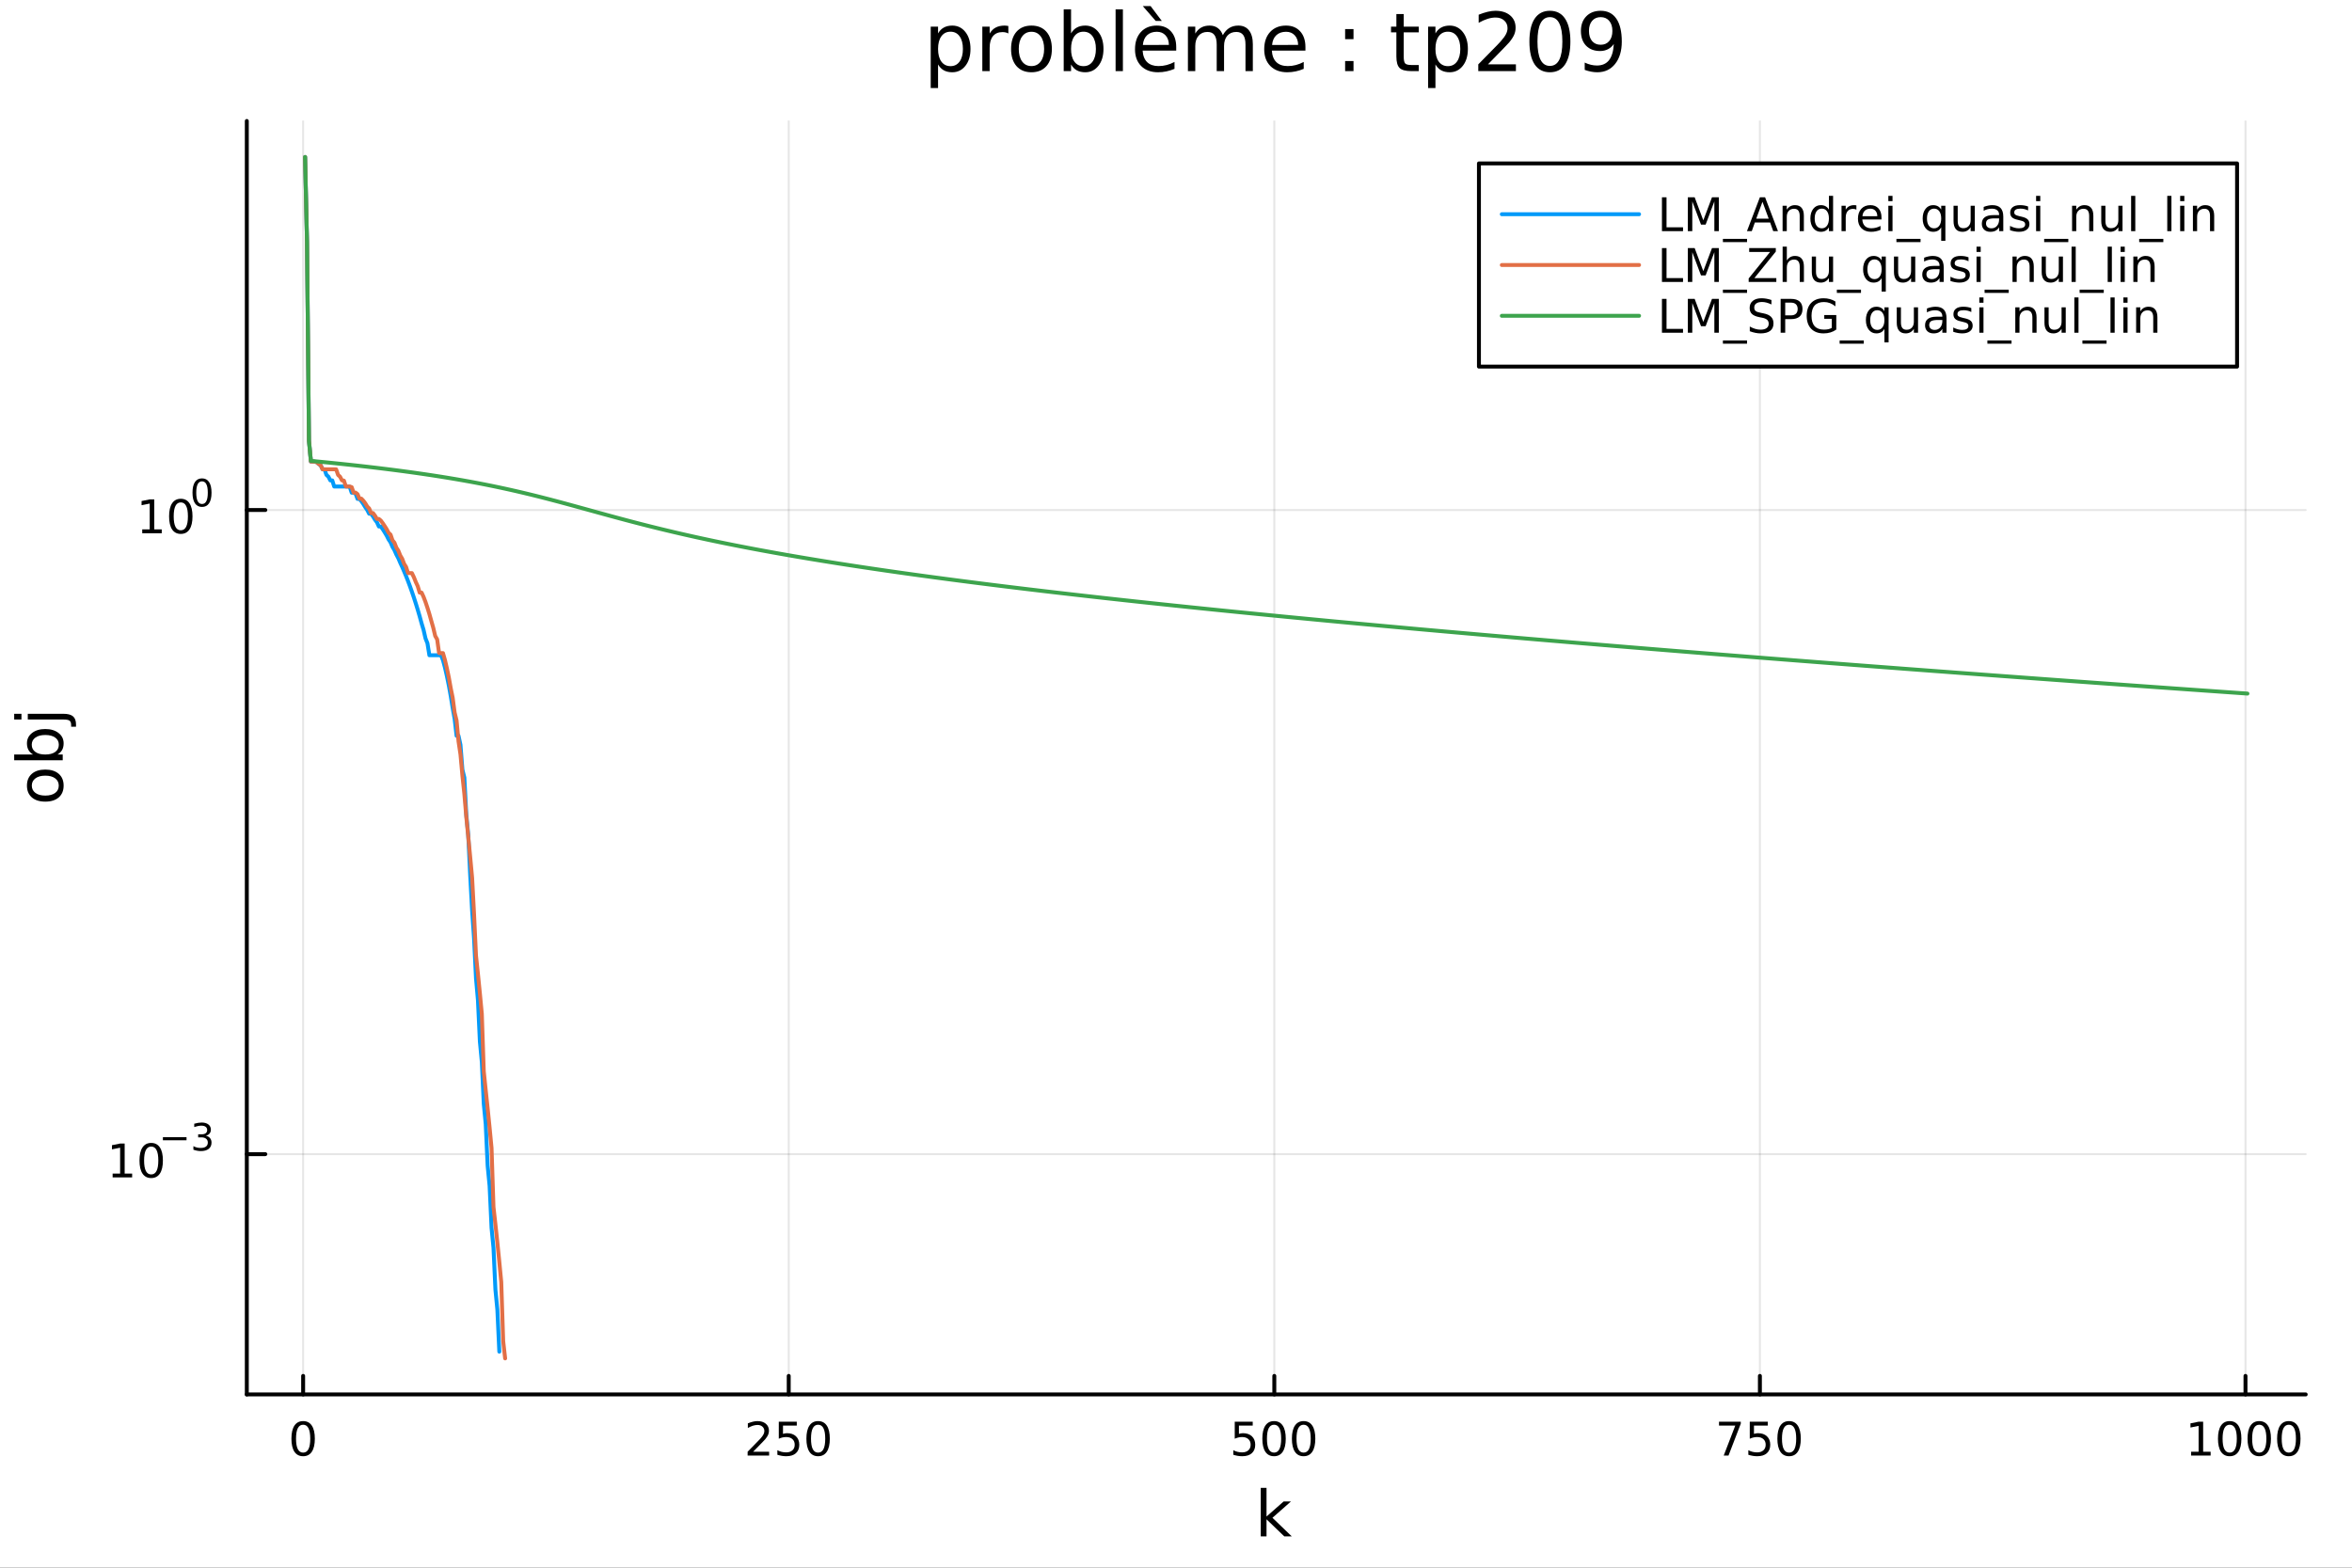 <?xml version="1.0" encoding="utf-8"?>
<svg xmlns="http://www.w3.org/2000/svg" xmlns:xlink="http://www.w3.org/1999/xlink" width="600" height="400" viewBox="0 0 2400 1600">
<rect x="0" y="0" width="2400" height="1600" fill="#333333" stroke="none"/>
<defs>
  <clipPath id="clip740">
    <rect x="0" y="0" width="2400" height="1600"/>
  </clipPath>
</defs>
<path clip-path="url(#clip740)" d="M0 1600 L2400 1600 L2400 0 L0 0  Z" fill="#ffffff" fill-rule="evenodd" fill-opacity="1"/>
<defs>
  <clipPath id="clip741">
    <rect x="480" y="0" width="1681" height="1600"/>
  </clipPath>
</defs>
<path clip-path="url(#clip740)" d="M251.842 1423.18 L2352.76 1423.18 L2352.76 123.472 L251.842 123.472  Z" fill="#ffffff" fill-rule="evenodd" fill-opacity="1"/>
<defs>
  <clipPath id="clip742">
    <rect x="251" y="123" width="2102" height="1301"/>
  </clipPath>
</defs>
<polyline clip-path="url(#clip742)" style="stroke:#000000; stroke-linecap:round; stroke-linejoin:round; stroke-width:2; stroke-opacity:0.1; fill:none" points="309.32,1423.18 309.32,123.472 "/>
<polyline clip-path="url(#clip742)" style="stroke:#000000; stroke-linecap:round; stroke-linejoin:round; stroke-width:2; stroke-opacity:0.1; fill:none" points="804.819,1423.18 804.819,123.472 "/>
<polyline clip-path="url(#clip742)" style="stroke:#000000; stroke-linecap:round; stroke-linejoin:round; stroke-width:2; stroke-opacity:0.1; fill:none" points="1300.32,1423.18 1300.32,123.472 "/>
<polyline clip-path="url(#clip742)" style="stroke:#000000; stroke-linecap:round; stroke-linejoin:round; stroke-width:2; stroke-opacity:0.1; fill:none" points="1795.82,1423.18 1795.82,123.472 "/>
<polyline clip-path="url(#clip742)" style="stroke:#000000; stroke-linecap:round; stroke-linejoin:round; stroke-width:2; stroke-opacity:0.1; fill:none" points="2291.31,1423.18 2291.31,123.472 "/>
<polyline clip-path="url(#clip740)" style="stroke:#000000; stroke-linecap:round; stroke-linejoin:round; stroke-width:4; stroke-opacity:1; fill:none" points="251.842,1423.18 2352.76,1423.18 "/>
<polyline clip-path="url(#clip740)" style="stroke:#000000; stroke-linecap:round; stroke-linejoin:round; stroke-width:4; stroke-opacity:1; fill:none" points="309.32,1423.18 309.32,1404.28 "/>
<polyline clip-path="url(#clip740)" style="stroke:#000000; stroke-linecap:round; stroke-linejoin:round; stroke-width:4; stroke-opacity:1; fill:none" points="804.819,1423.18 804.819,1404.28 "/>
<polyline clip-path="url(#clip740)" style="stroke:#000000; stroke-linecap:round; stroke-linejoin:round; stroke-width:4; stroke-opacity:1; fill:none" points="1300.32,1423.18 1300.32,1404.28 "/>
<polyline clip-path="url(#clip740)" style="stroke:#000000; stroke-linecap:round; stroke-linejoin:round; stroke-width:4; stroke-opacity:1; fill:none" points="1795.82,1423.18 1795.82,1404.28 "/>
<polyline clip-path="url(#clip740)" style="stroke:#000000; stroke-linecap:round; stroke-linejoin:round; stroke-width:4; stroke-opacity:1; fill:none" points="2291.31,1423.18 2291.31,1404.28 "/>
<path clip-path="url(#clip740)" d="M309.32 1454.1 Q305.709 1454.1 303.88 1457.66 Q302.075 1461.2 302.075 1468.33 Q302.075 1475.44 303.88 1479.01 Q305.709 1482.55 309.32 1482.55 Q312.954 1482.55 314.76 1479.01 Q316.589 1475.44 316.589 1468.33 Q316.589 1461.2 314.76 1457.66 Q312.954 1454.1 309.32 1454.1 M309.32 1450.39 Q315.13 1450.39 318.186 1455 Q321.265 1459.58 321.265 1468.33 Q321.265 1477.06 318.186 1481.67 Q315.13 1486.25 309.32 1486.25 Q303.51 1486.25 300.431 1481.67 Q297.376 1477.06 297.376 1468.33 Q297.376 1459.58 300.431 1455 Q303.51 1450.39 309.32 1450.39 Z" fill="#000000" fill-rule="nonzero" fill-opacity="1" /><path clip-path="url(#clip740)" d="M768.511 1481.64 L784.83 1481.64 L784.83 1485.58 L762.886 1485.58 L762.886 1481.64 Q765.548 1478.89 770.131 1474.26 Q774.738 1469.61 775.918 1468.27 Q778.164 1465.74 779.043 1464.01 Q779.946 1462.25 779.946 1460.56 Q779.946 1457.8 778.002 1456.07 Q776.08 1454.33 772.979 1454.33 Q770.779 1454.33 768.326 1455.09 Q765.895 1455.86 763.118 1457.41 L763.118 1452.69 Q765.942 1451.55 768.395 1450.97 Q770.849 1450.39 772.886 1450.39 Q778.256 1450.39 781.451 1453.08 Q784.645 1455.77 784.645 1460.26 Q784.645 1462.39 783.835 1464.31 Q783.048 1466.2 780.941 1468.8 Q780.363 1469.47 777.261 1472.69 Q774.159 1475.88 768.511 1481.64 Z" fill="#000000" fill-rule="nonzero" fill-opacity="1" /><path clip-path="url(#clip740)" d="M794.691 1451.02 L813.048 1451.02 L813.048 1454.96 L798.974 1454.96 L798.974 1463.43 Q799.992 1463.08 801.011 1462.92 Q802.029 1462.73 803.048 1462.73 Q808.835 1462.73 812.214 1465.9 Q815.594 1469.08 815.594 1474.49 Q815.594 1480.07 812.122 1483.17 Q808.65 1486.25 802.33 1486.25 Q800.154 1486.25 797.886 1485.88 Q795.64 1485.51 793.233 1484.77 L793.233 1480.07 Q795.316 1481.2 797.539 1481.76 Q799.761 1482.32 802.238 1482.32 Q806.242 1482.32 808.58 1480.21 Q810.918 1478.1 810.918 1474.49 Q810.918 1470.88 808.58 1468.77 Q806.242 1466.67 802.238 1466.67 Q800.363 1466.67 798.488 1467.08 Q796.636 1467.5 794.691 1468.38 L794.691 1451.02 Z" fill="#000000" fill-rule="nonzero" fill-opacity="1" /><path clip-path="url(#clip740)" d="M834.807 1454.1 Q831.196 1454.1 829.367 1457.66 Q827.562 1461.2 827.562 1468.33 Q827.562 1475.44 829.367 1479.01 Q831.196 1482.55 834.807 1482.55 Q838.441 1482.55 840.247 1479.01 Q842.075 1475.44 842.075 1468.33 Q842.075 1461.2 840.247 1457.66 Q838.441 1454.1 834.807 1454.1 M834.807 1450.39 Q840.617 1450.39 843.673 1455 Q846.751 1459.58 846.751 1468.33 Q846.751 1477.06 843.673 1481.67 Q840.617 1486.25 834.807 1486.25 Q828.997 1486.25 825.918 1481.67 Q822.863 1477.06 822.863 1468.33 Q822.863 1459.58 825.918 1455 Q828.997 1450.39 834.807 1450.39 Z" fill="#000000" fill-rule="nonzero" fill-opacity="1" /><path clip-path="url(#clip740)" d="M1259.94 1451.02 L1278.29 1451.02 L1278.29 1454.96 L1264.22 1454.96 L1264.22 1463.43 Q1265.24 1463.08 1266.25 1462.92 Q1267.27 1462.73 1268.29 1462.73 Q1274.08 1462.73 1277.46 1465.9 Q1280.84 1469.08 1280.84 1474.49 Q1280.84 1480.07 1277.37 1483.17 Q1273.89 1486.25 1267.57 1486.25 Q1265.4 1486.25 1263.13 1485.88 Q1260.88 1485.51 1258.48 1484.77 L1258.48 1480.07 Q1260.56 1481.2 1262.78 1481.76 Q1265 1482.32 1267.48 1482.32 Q1271.49 1482.32 1273.82 1480.21 Q1276.16 1478.1 1276.16 1474.49 Q1276.16 1470.88 1273.82 1468.77 Q1271.49 1466.67 1267.48 1466.67 Q1265.61 1466.67 1263.73 1467.08 Q1261.88 1467.5 1259.94 1468.38 L1259.94 1451.02 Z" fill="#000000" fill-rule="nonzero" fill-opacity="1" /><path clip-path="url(#clip740)" d="M1300.05 1454.1 Q1296.44 1454.1 1294.61 1457.66 Q1292.81 1461.2 1292.81 1468.33 Q1292.81 1475.44 1294.61 1479.01 Q1296.44 1482.55 1300.05 1482.55 Q1303.69 1482.55 1305.49 1479.01 Q1307.32 1475.44 1307.32 1468.33 Q1307.32 1461.2 1305.49 1457.66 Q1303.69 1454.1 1300.05 1454.1 M1300.05 1450.39 Q1305.86 1450.39 1308.92 1455 Q1312 1459.58 1312 1468.33 Q1312 1477.06 1308.92 1481.67 Q1305.86 1486.25 1300.05 1486.25 Q1294.24 1486.25 1291.16 1481.67 Q1288.11 1477.06 1288.11 1468.33 Q1288.11 1459.58 1291.16 1455 Q1294.24 1450.39 1300.05 1450.39 Z" fill="#000000" fill-rule="nonzero" fill-opacity="1" /><path clip-path="url(#clip740)" d="M1330.21 1454.1 Q1326.6 1454.1 1324.77 1457.66 Q1322.97 1461.2 1322.97 1468.33 Q1322.97 1475.44 1324.77 1479.01 Q1326.6 1482.55 1330.21 1482.55 Q1333.85 1482.55 1335.65 1479.01 Q1337.48 1475.44 1337.48 1468.33 Q1337.48 1461.2 1335.65 1457.66 Q1333.85 1454.1 1330.21 1454.1 M1330.21 1450.39 Q1336.02 1450.39 1339.08 1455 Q1342.16 1459.58 1342.16 1468.33 Q1342.16 1477.06 1339.08 1481.67 Q1336.02 1486.25 1330.21 1486.25 Q1324.4 1486.25 1321.32 1481.67 Q1318.27 1477.06 1318.27 1468.33 Q1318.27 1459.58 1321.32 1455 Q1324.4 1450.39 1330.21 1450.39 Z" fill="#000000" fill-rule="nonzero" fill-opacity="1" /><path clip-path="url(#clip740)" d="M1754.09 1451.02 L1776.31 1451.02 L1776.31 1453.01 L1763.77 1485.58 L1758.88 1485.58 L1770.69 1454.96 L1754.09 1454.96 L1754.09 1451.02 Z" fill="#000000" fill-rule="nonzero" fill-opacity="1" /><path clip-path="url(#clip740)" d="M1785.48 1451.02 L1803.84 1451.02 L1803.84 1454.96 L1789.76 1454.96 L1789.76 1463.43 Q1790.78 1463.08 1791.8 1462.92 Q1792.82 1462.73 1793.84 1462.73 Q1799.62 1462.73 1803 1465.9 Q1806.38 1469.08 1806.38 1474.49 Q1806.38 1480.07 1802.91 1483.17 Q1799.44 1486.25 1793.12 1486.25 Q1790.94 1486.25 1788.67 1485.88 Q1786.43 1485.51 1784.02 1484.77 L1784.02 1480.07 Q1786.11 1481.2 1788.33 1481.76 Q1790.55 1482.32 1793.03 1482.32 Q1797.03 1482.32 1799.37 1480.21 Q1801.71 1478.1 1801.71 1474.49 Q1801.71 1470.88 1799.37 1468.77 Q1797.03 1466.67 1793.03 1466.67 Q1791.15 1466.67 1789.28 1467.08 Q1787.42 1467.5 1785.48 1468.38 L1785.48 1451.02 Z" fill="#000000" fill-rule="nonzero" fill-opacity="1" /><path clip-path="url(#clip740)" d="M1825.6 1454.1 Q1821.98 1454.1 1820.16 1457.66 Q1818.35 1461.2 1818.35 1468.33 Q1818.35 1475.44 1820.16 1479.01 Q1821.98 1482.55 1825.6 1482.55 Q1829.23 1482.55 1831.04 1479.01 Q1832.86 1475.44 1832.86 1468.33 Q1832.86 1461.2 1831.04 1457.66 Q1829.23 1454.1 1825.6 1454.1 M1825.6 1450.39 Q1831.41 1450.39 1834.46 1455 Q1837.54 1459.58 1837.54 1468.33 Q1837.54 1477.06 1834.46 1481.67 Q1831.41 1486.25 1825.6 1486.25 Q1819.79 1486.25 1816.71 1481.67 Q1813.65 1477.06 1813.65 1468.33 Q1813.65 1459.58 1816.71 1455 Q1819.79 1450.39 1825.6 1450.39 Z" fill="#000000" fill-rule="nonzero" fill-opacity="1" /><path clip-path="url(#clip740)" d="M2235.84 1481.64 L2243.48 1481.64 L2243.48 1455.28 L2235.17 1456.95 L2235.17 1452.69 L2243.43 1451.02 L2248.11 1451.02 L2248.11 1481.64 L2255.75 1481.64 L2255.75 1485.58 L2235.84 1485.58 L2235.84 1481.64 Z" fill="#000000" fill-rule="nonzero" fill-opacity="1" /><path clip-path="url(#clip740)" d="M2275.19 1454.1 Q2271.58 1454.1 2269.75 1457.66 Q2267.95 1461.2 2267.95 1468.33 Q2267.95 1475.44 2269.75 1479.01 Q2271.58 1482.55 2275.19 1482.55 Q2278.83 1482.55 2280.63 1479.01 Q2282.46 1475.44 2282.46 1468.33 Q2282.46 1461.2 2280.63 1457.66 Q2278.83 1454.1 2275.19 1454.1 M2275.19 1450.39 Q2281 1450.39 2284.06 1455 Q2287.14 1459.58 2287.14 1468.33 Q2287.14 1477.06 2284.06 1481.67 Q2281 1486.25 2275.19 1486.25 Q2269.38 1486.25 2266.3 1481.67 Q2263.25 1477.06 2263.25 1468.33 Q2263.25 1459.58 2266.3 1455 Q2269.38 1450.39 2275.19 1450.39 Z" fill="#000000" fill-rule="nonzero" fill-opacity="1" /><path clip-path="url(#clip740)" d="M2305.35 1454.1 Q2301.74 1454.1 2299.91 1457.66 Q2298.11 1461.2 2298.11 1468.33 Q2298.11 1475.44 2299.91 1479.01 Q2301.74 1482.55 2305.35 1482.55 Q2308.99 1482.55 2310.79 1479.01 Q2312.62 1475.44 2312.62 1468.33 Q2312.62 1461.2 2310.79 1457.66 Q2308.99 1454.1 2305.35 1454.1 M2305.35 1450.39 Q2311.16 1450.39 2314.22 1455 Q2317.3 1459.58 2317.3 1468.33 Q2317.3 1477.06 2314.22 1481.67 Q2311.16 1486.25 2305.35 1486.25 Q2299.54 1486.25 2296.46 1481.67 Q2293.41 1477.06 2293.41 1468.33 Q2293.41 1459.58 2296.46 1455 Q2299.54 1450.39 2305.35 1450.39 Z" fill="#000000" fill-rule="nonzero" fill-opacity="1" /><path clip-path="url(#clip740)" d="M2335.52 1454.1 Q2331.9 1454.1 2330.08 1457.66 Q2328.27 1461.2 2328.27 1468.33 Q2328.27 1475.44 2330.08 1479.01 Q2331.9 1482.55 2335.52 1482.55 Q2339.15 1482.55 2340.96 1479.01 Q2342.78 1475.44 2342.78 1468.33 Q2342.78 1461.2 2340.96 1457.66 Q2339.15 1454.1 2335.52 1454.1 M2335.52 1450.39 Q2341.33 1450.39 2344.38 1455 Q2347.46 1459.58 2347.46 1468.33 Q2347.46 1477.06 2344.38 1481.67 Q2341.33 1486.25 2335.52 1486.25 Q2329.71 1486.25 2326.63 1481.67 Q2323.57 1477.06 2323.57 1468.33 Q2323.57 1459.58 2326.63 1455 Q2329.71 1450.39 2335.52 1450.39 Z" fill="#000000" fill-rule="nonzero" fill-opacity="1" /><path clip-path="url(#clip740)" d="M1286.48 1518.52 L1292.37 1518.52 L1292.37 1547.77 L1309.84 1532.4 L1317.32 1532.4 L1298.42 1549.07 L1318.12 1568.04 L1310.48 1568.04 L1292.37 1550.63 L1292.37 1568.04 L1286.48 1568.04 L1286.48 1518.52 Z" fill="#000000" fill-rule="nonzero" fill-opacity="1" /><polyline clip-path="url(#clip742)" style="stroke:#000000; stroke-linecap:round; stroke-linejoin:round; stroke-width:2; stroke-opacity:0.1; fill:none" points="251.842,1177.94 2352.76,1177.94 "/>
<polyline clip-path="url(#clip742)" style="stroke:#000000; stroke-linecap:round; stroke-linejoin:round; stroke-width:2; stroke-opacity:0.1; fill:none" points="251.842,520.522 2352.76,520.522 "/>
<polyline clip-path="url(#clip740)" style="stroke:#000000; stroke-linecap:round; stroke-linejoin:round; stroke-width:4; stroke-opacity:1; fill:none" points="251.842,1423.18 251.842,123.472 "/>
<polyline clip-path="url(#clip740)" style="stroke:#000000; stroke-linecap:round; stroke-linejoin:round; stroke-width:4; stroke-opacity:1; fill:none" points="251.842,1177.94 270.74,1177.94 "/>
<polyline clip-path="url(#clip740)" style="stroke:#000000; stroke-linecap:round; stroke-linejoin:round; stroke-width:4; stroke-opacity:1; fill:none" points="251.842,520.522 270.74,520.522 "/>
<path clip-path="url(#clip740)" d="M114.931 1197.74 L122.57 1197.74 L122.57 1171.37 L114.26 1173.04 L114.26 1168.78 L122.524 1167.11 L127.2 1167.11 L127.2 1197.74 L134.839 1197.74 L134.839 1201.67 L114.931 1201.67 L114.931 1197.74 Z" fill="#000000" fill-rule="nonzero" fill-opacity="1" /><path clip-path="url(#clip740)" d="M154.283 1170.19 Q150.672 1170.19 148.843 1173.75 Q147.038 1177.3 147.038 1184.42 Q147.038 1191.53 148.843 1195.1 Q150.672 1198.64 154.283 1198.64 Q157.917 1198.64 159.723 1195.1 Q161.552 1191.53 161.552 1184.42 Q161.552 1177.3 159.723 1173.75 Q157.917 1170.19 154.283 1170.19 M154.283 1166.49 Q160.093 1166.49 163.149 1171.09 Q166.227 1175.67 166.227 1184.42 Q166.227 1193.15 163.149 1197.76 Q160.093 1202.34 154.283 1202.34 Q148.473 1202.34 145.394 1197.76 Q142.339 1193.15 142.339 1184.42 Q142.339 1175.67 145.394 1171.09 Q148.473 1166.49 154.283 1166.49 Z" fill="#000000" fill-rule="nonzero" fill-opacity="1" /><path clip-path="url(#clip740)" d="M166.227 1160.59 L190.339 1160.59 L190.339 1163.78 L166.227 1163.78 L166.227 1160.59 Z" fill="#000000" fill-rule="nonzero" fill-opacity="1" /><path clip-path="url(#clip740)" d="M210.05 1159.12 Q212.777 1159.7 214.3 1161.55 Q215.842 1163.39 215.842 1166.1 Q215.842 1170.25 212.984 1172.53 Q210.125 1174.81 204.859 1174.81 Q203.091 1174.81 201.21 1174.45 Q199.348 1174.11 197.354 1173.41 L197.354 1169.75 Q198.934 1170.67 200.815 1171.14 Q202.696 1171.61 204.746 1171.61 Q208.319 1171.61 210.181 1170.2 Q212.062 1168.79 212.062 1166.1 Q212.062 1163.61 210.313 1162.22 Q208.583 1160.81 205.479 1160.81 L202.207 1160.81 L202.207 1157.69 L205.63 1157.69 Q208.432 1157.69 209.918 1156.58 Q211.404 1155.45 211.404 1153.35 Q211.404 1151.18 209.861 1150.04 Q208.338 1148.87 205.479 1148.87 Q203.918 1148.87 202.132 1149.21 Q200.345 1149.55 198.201 1150.26 L198.201 1146.88 Q200.364 1146.27 202.244 1145.97 Q204.144 1145.67 205.818 1145.67 Q210.144 1145.67 212.664 1147.65 Q215.184 1149.6 215.184 1152.95 Q215.184 1155.28 213.849 1156.9 Q212.513 1158.5 210.05 1159.12 Z" fill="#000000" fill-rule="nonzero" fill-opacity="1" /><path clip-path="url(#clip740)" d="M145.137 540.314 L152.776 540.314 L152.776 513.949 L144.465 515.615 L144.465 511.356 L152.729 509.689 L157.405 509.689 L157.405 540.314 L165.044 540.314 L165.044 544.249 L145.137 544.249 L145.137 540.314 Z" fill="#000000" fill-rule="nonzero" fill-opacity="1" /><path clip-path="url(#clip740)" d="M184.488 512.768 Q180.877 512.768 179.049 516.333 Q177.243 519.875 177.243 527.004 Q177.243 534.111 179.049 537.675 Q180.877 541.217 184.488 541.217 Q188.123 541.217 189.928 537.675 Q191.757 534.111 191.757 527.004 Q191.757 519.875 189.928 516.333 Q188.123 512.768 184.488 512.768 M184.488 509.064 Q190.299 509.064 193.354 513.671 Q196.433 518.254 196.433 527.004 Q196.433 535.731 193.354 540.337 Q190.299 544.921 184.488 544.921 Q178.678 544.921 175.6 540.337 Q172.544 535.731 172.544 527.004 Q172.544 518.254 175.6 513.671 Q178.678 509.064 184.488 509.064 Z" fill="#000000" fill-rule="nonzero" fill-opacity="1" /><path clip-path="url(#clip740)" d="M206.138 491.26 Q203.204 491.26 201.718 494.157 Q200.251 497.034 200.251 502.827 Q200.251 508.601 201.718 511.498 Q203.204 514.375 206.138 514.375 Q209.09 514.375 210.557 511.498 Q212.043 508.601 212.043 502.827 Q212.043 497.034 210.557 494.157 Q209.09 491.26 206.138 491.26 M206.138 488.251 Q210.858 488.251 213.341 491.994 Q215.842 495.718 215.842 502.827 Q215.842 509.918 213.341 513.66 Q210.858 517.384 206.138 517.384 Q201.417 517.384 198.915 513.66 Q196.433 509.918 196.433 502.827 Q196.433 495.718 198.915 491.994 Q201.417 488.251 206.138 488.251 Z" fill="#000000" fill-rule="nonzero" fill-opacity="1" /><path clip-path="url(#clip740)" d="M32.462 801.797 Q32.462 806.507 36.154 809.244 Q39.815 811.982 46.212 811.982 Q52.609 811.982 56.302 809.276 Q59.962 806.539 59.962 801.797 Q59.962 797.118 56.27 794.381 Q52.578 791.643 46.212 791.643 Q39.878 791.643 36.186 794.381 Q32.462 797.118 32.462 801.797 M27.497 801.797 Q27.497 794.158 32.462 789.797 Q37.427 785.437 46.212 785.437 Q54.965 785.437 59.962 789.797 Q64.927 794.158 64.927 801.797 Q64.927 809.467 59.962 813.828 Q54.965 818.156 46.212 818.156 Q37.427 818.156 32.462 813.828 Q27.497 809.467 27.497 801.797 Z" fill="#000000" fill-rule="nonzero" fill-opacity="1" /><path clip-path="url(#clip740)" d="M46.212 750.139 Q39.751 750.139 36.09 752.812 Q32.398 755.454 32.398 760.101 Q32.398 764.748 36.09 767.422 Q39.751 770.064 46.212 770.064 Q52.673 770.064 56.365 767.422 Q60.026 764.748 60.026 760.101 Q60.026 755.454 56.365 752.812 Q52.673 750.139 46.212 750.139 M33.767 770.064 Q30.584 768.218 29.056 765.417 Q27.497 762.584 27.497 758.669 Q27.497 752.176 32.653 748.134 Q37.809 744.06 46.212 744.06 Q54.615 744.06 59.771 748.134 Q64.927 752.176 64.927 758.669 Q64.927 762.584 63.399 765.417 Q61.84 768.218 58.657 770.064 L64.004 770.064 L64.004 775.952 L14.479 775.952 L14.479 770.064 L33.767 770.064 Z" fill="#000000" fill-rule="nonzero" fill-opacity="1" /><path clip-path="url(#clip740)" d="M28.356 734.352 L28.356 728.495 L64.641 728.495 Q71.452 728.495 74.508 731.105 Q77.563 733.684 77.563 739.445 L77.563 741.673 L72.598 741.673 L72.598 740.113 Q72.598 736.771 71.038 735.561 Q69.51 734.352 64.641 734.352 L28.356 734.352 M14.479 734.352 L14.479 728.495 L21.895 728.495 L21.895 734.352 L14.479 734.352 Z" fill="#000000" fill-rule="nonzero" fill-opacity="1" /><path clip-path="url(#clip740)" d="M957.203 65.77 L957.203 89.833 L949.708 89.833 L949.708 27.206 L957.203 27.206 L957.203 34.092 Q959.552 30.041 963.117 28.097 Q966.722 26.112 971.705 26.112 Q979.969 26.112 985.113 32.675 Q990.298 39.237 990.298 49.931 Q990.298 60.626 985.113 67.188 Q979.969 73.751 971.705 73.751 Q966.722 73.751 963.117 71.806 Q959.552 69.821 957.203 65.77 M982.561 49.931 Q982.561 41.708 979.159 37.05 Q975.796 32.35 969.882 32.35 Q963.968 32.35 960.565 37.05 Q957.203 41.708 957.203 49.931 Q957.203 58.155 960.565 62.854 Q963.968 67.512 969.882 67.512 Q975.796 67.512 979.159 62.854 Q982.561 58.155 982.561 49.931 Z" fill="#000000" fill-rule="nonzero" fill-opacity="1" /><path clip-path="url(#clip740)" d="M1028.94 34.173 Q1027.69 33.444 1026.19 33.12 Q1024.73 32.756 1022.95 32.756 Q1016.63 32.756 1013.23 36.888 Q1009.86 40.979 1009.86 48.676 L1009.86 72.576 L1002.37 72.576 L1002.37 27.206 L1009.86 27.206 L1009.86 34.254 Q1012.21 30.122 1015.98 28.138 Q1019.75 26.112 1025.14 26.112 Q1025.91 26.112 1026.84 26.234 Q1027.77 26.315 1028.9 26.517 L1028.94 34.173 Z" fill="#000000" fill-rule="nonzero" fill-opacity="1" /><path clip-path="url(#clip740)" d="M1052.52 32.431 Q1046.53 32.431 1043.04 37.131 Q1039.56 41.789 1039.56 49.931 Q1039.56 58.074 1043 62.773 Q1046.48 67.431 1052.52 67.431 Q1058.48 67.431 1061.96 62.732 Q1065.44 58.033 1065.44 49.931 Q1065.44 41.87 1061.96 37.171 Q1058.48 32.431 1052.52 32.431 M1052.52 26.112 Q1062.24 26.112 1067.79 32.431 Q1073.34 38.751 1073.34 49.931 Q1073.34 61.071 1067.79 67.431 Q1062.24 73.751 1052.52 73.751 Q1042.76 73.751 1037.21 67.431 Q1031.7 61.071 1031.7 49.931 Q1031.7 38.751 1037.21 32.431 Q1042.76 26.112 1052.52 26.112 Z" fill="#000000" fill-rule="nonzero" fill-opacity="1" /><path clip-path="url(#clip740)" d="M1118.27 49.931 Q1118.27 41.708 1114.86 37.05 Q1111.5 32.35 1105.59 32.35 Q1099.67 32.35 1096.27 37.05 Q1092.91 41.708 1092.91 49.931 Q1092.91 58.155 1096.27 62.854 Q1099.67 67.512 1105.59 67.512 Q1111.5 67.512 1114.86 62.854 Q1118.27 58.155 1118.27 49.931 M1092.91 34.092 Q1095.26 30.041 1098.82 28.097 Q1102.43 26.112 1107.41 26.112 Q1115.67 26.112 1120.82 32.675 Q1126 39.237 1126 49.931 Q1126 60.626 1120.82 67.188 Q1115.67 73.751 1107.41 73.751 Q1102.43 73.751 1098.82 71.806 Q1095.26 69.821 1092.91 65.77 L1092.91 72.576 L1085.41 72.576 L1085.41 9.544 L1092.91 9.544 L1092.91 34.092 Z" fill="#000000" fill-rule="nonzero" fill-opacity="1" /><path clip-path="url(#clip740)" d="M1138.36 9.544 L1145.81 9.544 L1145.81 72.576 L1138.36 72.576 L1138.36 9.544 Z" fill="#000000" fill-rule="nonzero" fill-opacity="1" /><path clip-path="url(#clip740)" d="M1200.22 48.028 L1200.22 51.673 L1165.95 51.673 Q1166.43 59.37 1170.56 63.421 Q1174.74 67.431 1182.15 67.431 Q1186.44 67.431 1190.45 66.378 Q1194.5 65.325 1198.47 63.218 L1198.47 70.267 Q1194.46 71.968 1190.25 72.86 Q1186.04 73.751 1181.7 73.751 Q1170.85 73.751 1164.49 67.431 Q1158.17 61.112 1158.17 50.337 Q1158.17 39.197 1164.16 32.675 Q1170.2 26.112 1180.41 26.112 Q1189.56 26.112 1194.87 32.026 Q1200.22 37.9 1200.22 48.028 M1192.76 45.84 Q1192.68 39.723 1189.32 36.077 Q1186 32.431 1180.49 32.431 Q1174.25 32.431 1170.48 35.956 Q1166.76 39.48 1166.19 45.88 L1192.76 45.84 M1174.09 6.222 L1185.51 21.373 L1179.31 21.373 L1166.11 6.222 L1174.09 6.222 Z" fill="#000000" fill-rule="nonzero" fill-opacity="1" /><path clip-path="url(#clip740)" d="M1247.77 35.915 Q1250.57 30.892 1254.46 28.502 Q1258.35 26.112 1263.61 26.112 Q1270.7 26.112 1274.55 31.095 Q1278.4 36.037 1278.4 45.192 L1278.4 72.576 L1270.9 72.576 L1270.9 45.435 Q1270.9 38.913 1268.6 35.753 Q1266.29 32.594 1261.55 32.594 Q1255.75 32.594 1252.39 36.442 Q1249.03 40.29 1249.03 46.934 L1249.03 72.576 L1241.54 72.576 L1241.54 45.435 Q1241.54 38.873 1239.23 35.753 Q1236.92 32.594 1232.1 32.594 Q1226.39 32.594 1223.02 36.482 Q1219.66 40.331 1219.66 46.934 L1219.66 72.576 L1212.17 72.576 L1212.17 27.206 L1219.66 27.206 L1219.66 34.254 Q1222.21 30.082 1225.78 28.097 Q1229.34 26.112 1234.24 26.112 Q1239.19 26.112 1242.63 28.624 Q1246.11 31.135 1247.77 35.915 Z" fill="#000000" fill-rule="nonzero" fill-opacity="1" /><path clip-path="url(#clip740)" d="M1332.07 48.028 L1332.07 51.673 L1297.8 51.673 Q1298.29 59.37 1302.42 63.421 Q1306.59 67.431 1314.01 67.431 Q1318.3 67.431 1322.31 66.378 Q1326.36 65.325 1330.33 63.218 L1330.33 70.267 Q1326.32 71.968 1322.11 72.86 Q1317.9 73.751 1313.56 73.751 Q1302.7 73.751 1296.34 67.431 Q1290.02 61.112 1290.02 50.337 Q1290.02 39.197 1296.02 32.675 Q1302.06 26.112 1312.26 26.112 Q1321.42 26.112 1326.73 32.026 Q1332.07 37.9 1332.07 48.028 M1324.62 45.84 Q1324.54 39.723 1321.18 36.077 Q1317.85 32.431 1312.35 32.431 Q1306.11 32.431 1302.34 35.956 Q1298.61 39.48 1298.05 45.88 L1324.62 45.84 Z" fill="#000000" fill-rule="nonzero" fill-opacity="1" /><path clip-path="url(#clip740)" d="M1372.58 62.287 L1381.13 62.287 L1381.13 72.576 L1372.58 72.576 L1372.58 62.287 M1372.58 29.677 L1381.13 29.677 L1381.13 39.966 L1372.58 39.966 L1372.58 29.677 Z" fill="#000000" fill-rule="nonzero" fill-opacity="1" /><path clip-path="url(#clip740)" d="M1432.37 14.324 L1432.37 27.206 L1447.73 27.206 L1447.73 32.999 L1432.37 32.999 L1432.37 57.628 Q1432.37 63.178 1433.87 64.758 Q1435.41 66.338 1440.07 66.338 L1447.73 66.338 L1447.73 72.576 L1440.07 72.576 Q1431.44 72.576 1428.16 69.376 Q1424.88 66.135 1424.88 57.628 L1424.88 32.999 L1419.41 32.999 L1419.41 27.206 L1424.88 27.206 L1424.88 14.324 L1432.37 14.324 Z" fill="#000000" fill-rule="nonzero" fill-opacity="1" /><path clip-path="url(#clip740)" d="M1464.74 65.77 L1464.74 89.833 L1457.25 89.833 L1457.25 27.206 L1464.74 27.206 L1464.74 34.092 Q1467.09 30.041 1470.65 28.097 Q1474.26 26.112 1479.24 26.112 Q1487.51 26.112 1492.65 32.675 Q1497.84 39.237 1497.84 49.931 Q1497.84 60.626 1492.65 67.188 Q1487.51 73.751 1479.24 73.751 Q1474.26 73.751 1470.65 71.806 Q1467.09 69.821 1464.74 65.77 M1490.1 49.931 Q1490.1 41.708 1486.7 37.05 Q1483.33 32.35 1477.42 32.35 Q1471.51 32.35 1468.1 37.05 Q1464.74 41.708 1464.74 49.931 Q1464.74 58.155 1468.1 62.854 Q1471.51 67.512 1477.42 67.512 Q1483.33 67.512 1486.7 62.854 Q1490.1 58.155 1490.1 49.931 Z" fill="#000000" fill-rule="nonzero" fill-opacity="1" /><path clip-path="url(#clip740)" d="M1518.29 65.689 L1546.85 65.689 L1546.85 72.576 L1508.45 72.576 L1508.45 65.689 Q1513.11 60.869 1521.13 52.767 Q1529.19 44.625 1531.26 42.275 Q1535.19 37.86 1536.72 34.822 Q1538.3 31.743 1538.3 28.786 Q1538.3 23.965 1534.9 20.927 Q1531.54 17.889 1526.11 17.889 Q1522.26 17.889 1517.97 19.226 Q1513.72 20.562 1508.85 23.276 L1508.85 15.013 Q1513.8 13.028 1518.09 12.015 Q1522.38 11.002 1525.95 11.002 Q1535.35 11.002 1540.94 15.701 Q1546.53 20.4 1546.53 28.259 Q1546.53 31.986 1545.11 35.348 Q1543.73 38.67 1540.05 43.207 Q1539.03 44.382 1533.61 50.013 Q1528.18 55.603 1518.29 65.689 Z" fill="#000000" fill-rule="nonzero" fill-opacity="1" /><path clip-path="url(#clip740)" d="M1581.53 17.484 Q1575.21 17.484 1572.01 23.722 Q1568.85 29.92 1568.85 42.397 Q1568.85 54.833 1572.01 61.071 Q1575.21 67.269 1581.53 67.269 Q1587.89 67.269 1591.05 61.071 Q1594.25 54.833 1594.25 42.397 Q1594.25 29.92 1591.05 23.722 Q1587.89 17.484 1581.53 17.484 M1581.53 11.002 Q1591.7 11.002 1597.04 19.064 Q1602.43 27.084 1602.43 42.397 Q1602.43 57.669 1597.04 65.73 Q1591.7 73.751 1581.53 73.751 Q1571.36 73.751 1565.97 65.73 Q1560.63 57.669 1560.63 42.397 Q1560.63 27.084 1565.97 19.064 Q1571.36 11.002 1581.53 11.002 Z" fill="#000000" fill-rule="nonzero" fill-opacity="1" /><path clip-path="url(#clip740)" d="M1617.05 71.32 L1617.05 63.867 Q1620.13 65.325 1623.29 66.095 Q1626.45 66.864 1629.49 66.864 Q1637.59 66.864 1641.85 61.436 Q1646.14 55.967 1646.75 44.868 Q1644.4 48.352 1640.79 50.215 Q1637.19 52.078 1632.81 52.078 Q1623.74 52.078 1618.43 46.61 Q1613.17 41.1 1613.17 31.581 Q1613.17 22.264 1618.67 16.633 Q1624.18 11.002 1633.34 11.002 Q1643.83 11.002 1649.34 19.064 Q1654.89 27.084 1654.89 42.397 Q1654.89 56.697 1648.08 65.244 Q1641.32 73.751 1629.86 73.751 Q1626.78 73.751 1623.62 73.143 Q1620.46 72.535 1617.05 71.32 M1633.34 45.678 Q1638.85 45.678 1642.05 41.911 Q1645.29 38.143 1645.29 31.581 Q1645.29 25.059 1642.05 21.292 Q1638.85 17.484 1633.34 17.484 Q1627.83 17.484 1624.59 21.292 Q1621.39 25.059 1621.39 31.581 Q1621.39 38.143 1624.59 41.911 Q1627.83 45.678 1633.34 45.678 Z" fill="#000000" fill-rule="nonzero" fill-opacity="1" /><polyline clip-path="url(#clip742)" style="stroke:#009af9; stroke-linecap:round; stroke-linejoin:round; stroke-width:4; stroke-opacity:1; fill:none" points="311.302,160.256 313.284,247.089 315.266,449.296 317.248,471.102 319.23,471.143 321.212,471.247 323.194,471.705 325.176,473.507 327.158,474.771 329.14,478.952 331.122,479.001 333.104,484.702 335.086,486.472 337.068,490.274 339.05,490.329 341.032,496.557 343.014,496.557 344.996,496.557 346.978,496.557 348.96,496.557 350.942,496.557 352.924,496.557 354.906,496.557 356.888,496.937 358.87,502.859 360.852,502.859 362.834,503.707 364.816,509.19 366.798,509.19 368.78,511.535 370.762,514.361 372.744,517.611 374.726,520.466 376.708,524.297 378.69,524.297 380.672,527.133 382.654,530.402 384.636,533.024 386.618,537.344 388.6,537.344 390.582,540.132 392.564,543.293 394.546,546.576 396.528,550.532 398.51,553.469 400.492,558.142 402.474,561.414 404.456,565.947 406.438,569.657 408.42,574.347 410.402,578.603 412.384,583.214 414.366,587.977 416.348,593.037 418.33,598.342 420.312,603.921 422.294,609.76 424.276,615.888 426.258,622.303 428.24,629.068 430.222,636.305 432.204,642.855 434.186,651.558 436.168,656.498 438.15,668.748 440.132,668.748 442.114,668.748 444.096,668.748 446.078,668.748 448.06,668.748 450.042,668.748 452.024,673.811 454.006,681.165 455.988,689.918 457.97,699.525 459.952,710.506 461.934,722.748 463.916,733.748 465.898,750.974 467.88,750.974 469.862,760.201 471.844,785.441 473.826,793.582 475.808,831.388 477.79,851.975 479.772,892.819 481.754,929.386 483.736,957.954 485.718,998.558 487.7,1020.83 489.682,1063.03 491.664,1083.97 493.646,1126.63 495.628,1147.18 497.61,1189.95 499.592,1210.37 501.574,1253.16 503.556,1273.55 505.538,1316.34 507.52,1336.72 509.502,1379.5 "/>
<polyline clip-path="url(#clip742)" style="stroke:#e26f46; stroke-linecap:round; stroke-linejoin:round; stroke-width:4; stroke-opacity:1; fill:none" points="311.302,160.256 313.284,247.089 315.266,449.296 317.248,471.102 319.23,471.143 321.212,471.246 323.194,471.705 325.176,473.515 327.158,474.752 329.14,478.976 331.122,478.976 333.104,478.976 335.086,478.976 337.068,478.976 339.05,478.976 341.032,478.976 343.014,479.043 344.996,484.717 346.978,486.51 348.96,490.28 350.942,490.545 352.924,496.537 354.906,496.537 356.888,496.537 358.87,497.192 360.852,502.788 362.834,502.788 364.816,504.305 366.798,508.943 368.78,508.943 370.762,511.026 372.744,513.693 374.726,516.969 376.708,518.943 378.69,523.671 380.672,523.671 382.654,526.369 384.636,529.668 386.618,529.668 388.6,531.333 390.582,533.966 392.564,536.948 394.546,540.079 396.528,543.844 398.51,545.604 400.492,551.388 402.474,553.839 404.456,558.942 406.438,561.952 408.42,566.923 410.402,570.26 412.384,575.511 414.366,578.634 416.348,584.911 418.33,584.911 420.312,584.911 422.294,589.036 424.276,593.985 426.258,598.271 428.24,604.838 430.222,604.838 432.204,609.154 434.186,614.382 436.168,620.305 438.15,626.7 440.132,633.758 442.114,640.754 444.096,649.081 446.078,652.566 448.06,666.585 450.042,666.585 452.024,666.585 454.006,673.529 455.988,681.958 457.97,691.361 459.952,702.464 461.934,712.224 463.916,727.279 465.898,735.38 467.88,756.663 469.862,769.948 471.844,791.652 473.826,810.298 475.808,833.745 477.79,853.928 479.772,874.37 481.754,895.887 483.736,933.237 485.718,975.289 487.7,994.064 489.682,1013.89 491.664,1034.81 493.646,1093.44 495.628,1112.62 497.61,1131.24 499.592,1150.9 501.574,1171.66 503.556,1231.89 505.538,1249.55 507.52,1268.12 509.502,1287.74 511.484,1308.47 513.466,1368.82 515.448,1386.4 "/>
<polyline clip-path="url(#clip742)" style="stroke:#3da44d; stroke-linecap:round; stroke-linejoin:round; stroke-width:4; stroke-opacity:1; fill:none" points="311.302,160.256 313.284,247.089 315.266,450.406 317.248,470.368 319.23,470.559 321.212,470.748 323.194,470.938 325.176,471.13 327.158,471.323 329.14,471.516 331.122,471.712 333.104,471.908 335.086,472.106 337.068,472.305 339.05,472.505 341.032,472.707 343.014,472.91 344.996,473.115 346.978,473.321 348.96,473.528 350.942,473.737 352.924,473.947 354.906,474.159 356.888,474.372 358.87,474.587 360.852,474.803 362.834,475.021 364.816,475.241 366.798,475.462 368.78,475.684 370.762,475.909 372.744,476.135 374.726,476.362 376.708,476.592 378.69,476.823 380.672,477.056 382.654,477.291 384.636,477.527 386.618,477.765 388.6,478.006 390.582,478.248 392.564,478.492 394.546,478.738 396.528,478.986 398.51,479.236 400.492,479.488 402.474,479.742 404.456,479.998 406.438,480.256 408.42,480.517 410.402,480.779 412.384,481.044 414.366,481.311 416.348,481.58 418.33,481.852 420.312,482.126 422.294,482.402 424.276,482.681 426.258,482.962 428.24,483.246 430.222,483.532 432.204,483.821 434.186,484.112 436.168,484.406 438.15,484.703 440.132,485.002 442.114,485.304 444.096,485.609 446.078,485.917 448.06,486.227 450.042,486.54 452.024,486.857 454.006,487.176 455.988,487.498 457.97,487.824 459.952,488.152 461.934,488.484 463.916,488.819 465.898,489.157 467.88,489.498 469.862,489.842 471.844,490.19 473.826,490.542 475.808,490.896 477.79,491.255 479.772,491.616 481.754,491.981 483.736,492.35 485.718,492.723 487.7,493.099 489.682,493.478 491.664,493.862 493.646,494.249 495.628,494.64 497.61,495.035 499.592,495.434 501.574,495.836 503.556,496.243 505.538,496.653 507.52,497.068 509.502,497.486 511.484,497.908 513.466,498.335 515.448,498.765 517.43,499.199 519.412,499.638 521.394,500.08 523.376,500.526 525.358,500.977 527.34,501.431 529.322,501.889 531.304,502.352 533.286,502.818 535.267,503.288 537.249,503.762 539.231,504.24 541.213,504.721 543.195,505.207 545.177,505.695 547.159,506.188 549.141,506.684 551.123,507.183 553.105,507.686 555.087,508.192 557.069,508.702 559.051,509.214 561.033,509.73 563.015,510.248 564.997,510.769 566.979,511.293 568.961,511.819 570.943,512.347 572.925,512.878 574.907,513.411 576.889,513.946 578.871,514.483 580.853,515.022 582.835,515.562 584.817,516.103 586.799,516.646 588.781,517.19 590.763,517.735 592.745,518.28 594.727,518.826 596.709,519.373 598.691,519.92 600.673,520.468 602.655,521.015 604.637,521.562 606.619,522.109 608.601,522.656 610.583,523.202 612.565,523.747 614.547,524.292 616.529,524.836 618.511,525.379 620.493,525.921 622.475,526.461 624.457,527 626.439,527.538 628.421,528.074 630.403,528.609 632.385,529.141 634.367,529.672 636.349,530.201 638.331,530.729 640.313,531.254 642.295,531.777 644.277,532.298 646.259,532.816 648.241,533.333 650.223,533.847 652.205,534.359 654.187,534.869 656.169,535.376 658.151,535.88 660.133,536.382 662.115,536.882 664.097,537.379 666.079,537.874 668.061,538.366 670.043,538.856 672.025,539.343 674.007,539.827 675.989,540.309 677.971,540.788 679.953,541.265 681.935,541.739 683.917,542.21 685.899,542.679 687.881,543.146 689.863,543.61 691.845,544.071 693.827,544.529 695.809,544.986 697.791,545.439 699.773,545.89 701.755,546.339 703.737,546.785 705.719,547.229 707.701,547.67 709.683,548.109 711.665,548.545 713.647,548.979 715.629,549.411 717.611,549.84 719.593,550.267 721.575,550.692 723.557,551.114 725.539,551.534 727.521,551.952 729.503,552.367 731.485,552.78 733.467,553.192 735.449,553.6 737.431,554.007 739.413,554.412 741.395,554.814 743.377,555.215 745.359,555.613 747.341,556.009 749.323,556.404 751.305,556.796 753.287,557.186 755.269,557.575 757.251,557.961 759.233,558.346 761.215,558.728 763.197,559.109 765.179,559.488 767.161,559.865 769.143,560.24 771.125,560.613 773.107,560.985 775.089,561.354 777.071,561.722 779.053,562.089 781.035,562.453 783.017,562.816 784.999,563.177 786.981,563.537 788.963,563.895 790.945,564.251 792.927,564.606 794.909,564.959 796.891,565.311 798.873,565.661 800.855,566.009 802.837,566.356 804.819,566.702 806.801,567.046 808.783,567.388 810.765,567.729 812.747,568.069 814.729,568.407 816.711,568.744 818.693,569.079 820.675,569.413 822.657,569.746 824.639,570.077 826.621,570.407 828.603,570.736 830.585,571.063 832.567,571.389 834.549,571.714 836.531,572.037 838.513,572.36 840.495,572.681 842.477,573 844.459,573.319 846.441,573.636 848.423,573.953 850.405,574.268 852.387,574.581 854.369,574.894 856.351,575.205 858.333,575.516 860.314,575.825 862.296,576.133 864.278,576.44 866.26,576.746 868.242,577.051 870.224,577.355 872.206,577.658 874.188,577.959 876.17,578.26 878.152,578.56 880.134,578.858 882.116,579.156 884.098,579.453 886.08,579.748 888.062,580.043 890.044,580.336 892.026,580.629 894.008,580.921 895.99,581.212 897.972,581.502 899.954,581.791 901.936,582.079 903.918,582.366 905.9,582.652 907.882,582.937 909.864,583.222 911.846,583.505 913.828,583.788 915.81,584.07 917.792,584.351 919.774,584.631 921.756,584.91 923.738,585.189 925.72,585.466 927.702,585.743 929.684,586.019 931.666,586.295 933.648,586.569 935.63,586.843 937.612,587.115 939.594,587.388 941.576,587.659 943.558,587.929 945.54,588.199 947.522,588.468 949.504,588.737 951.486,589.004 953.468,589.271 955.45,589.537 957.432,589.803 959.414,590.067 961.396,590.331 963.378,590.594 965.36,590.857 967.342,591.119 969.324,591.38 971.306,591.641 973.288,591.901 975.27,592.16 977.252,592.418 979.234,592.676 981.216,592.933 983.198,593.19 985.18,593.446 987.162,593.701 989.144,593.956 991.126,594.21 993.108,594.463 995.09,594.716 997.072,594.968 999.054,595.22 1001.04,595.471 1003.02,595.721 1005,595.971 1006.98,596.22 1008.96,596.469 1010.95,596.717 1012.93,596.964 1014.91,597.211 1016.89,597.457 1018.87,597.703 1020.86,597.948 1022.84,598.193 1024.82,598.437 1026.8,598.681 1028.78,598.924 1030.77,599.166 1032.75,599.408 1034.73,599.649 1036.71,599.89 1038.69,600.13 1040.68,600.37 1042.66,600.61 1044.64,600.848 1046.62,601.087 1048.6,601.324 1050.59,601.562 1052.57,601.798 1054.55,602.035 1056.53,602.27 1058.51,602.506 1060.5,602.741 1062.48,602.975 1064.46,603.209 1066.44,603.442 1068.42,603.675 1070.41,603.907 1072.39,604.139 1074.37,604.371 1076.35,604.602 1078.33,604.832 1080.32,605.063 1082.3,605.292 1084.28,605.521 1086.26,605.75 1088.24,605.979 1090.23,606.206 1092.21,606.434 1094.19,606.661 1096.17,606.887 1098.15,607.114 1100.14,607.339 1102.12,607.565 1104.1,607.79 1106.08,608.014 1108.06,608.238 1110.05,608.462 1112.03,608.685 1114.01,608.908 1115.99,609.13 1117.97,609.352 1119.96,609.574 1121.94,609.795 1123.92,610.016 1125.9,610.237 1127.88,610.457 1129.87,610.676 1131.85,610.896 1133.83,611.114 1135.81,611.333 1137.79,611.551 1139.78,611.769 1141.76,611.986 1143.74,612.203 1145.72,612.42 1147.7,612.636 1149.69,612.852 1151.67,613.068 1153.65,613.283 1155.63,613.498 1157.61,613.712 1159.6,613.927 1161.58,614.14 1163.56,614.354 1165.54,614.567 1167.52,614.78 1169.51,614.992 1171.49,615.204 1173.47,615.416 1175.45,615.627 1177.43,615.838 1179.42,616.049 1181.4,616.259 1183.38,616.469 1185.36,616.679 1187.34,616.889 1189.33,617.098 1191.31,617.306 1193.29,617.515 1195.27,617.723 1197.25,617.931 1199.24,618.138 1201.22,618.345 1203.2,618.552 1205.18,618.759 1207.16,618.965 1209.15,619.171 1211.13,619.376 1213.11,619.582 1215.09,619.787 1217.07,619.992 1219.06,620.196 1221.04,620.4 1223.02,620.604 1225,620.807 1226.98,621.011 1228.97,621.214 1230.95,621.416 1232.93,621.619 1234.91,621.821 1236.89,622.022 1238.88,622.224 1240.86,622.425 1242.84,622.626 1244.82,622.827 1246.8,623.027 1248.79,623.227 1250.77,623.427 1252.75,623.627 1254.73,623.826 1256.71,624.025 1258.7,624.224 1260.68,624.422 1262.66,624.62 1264.64,624.818 1266.62,625.016 1268.61,625.214 1270.59,625.411 1272.57,625.608 1274.55,625.804 1276.53,626.001 1278.52,626.197 1280.5,626.393 1282.48,626.588 1284.46,626.784 1286.44,626.979 1288.43,627.174 1290.41,627.368 1292.39,627.563 1294.37,627.757 1296.35,627.951 1298.34,628.144 1300.32,628.338 1302.3,628.531 1304.28,628.724 1306.26,628.916 1308.25,629.109 1310.23,629.301 1312.21,629.493 1314.19,629.685 1316.17,629.876 1318.16,630.068 1320.14,630.259 1322.12,630.449 1324.1,630.64 1326.08,630.83 1328.07,631.02 1330.05,631.21 1332.03,631.4 1334.01,631.589 1335.99,631.779 1337.98,631.968 1339.96,632.156 1341.94,632.345 1343.92,632.533 1345.9,632.721 1347.88,632.909 1349.87,633.097 1351.85,633.284 1353.83,633.472 1355.81,633.659 1357.79,633.846 1359.78,634.032 1361.76,634.219 1363.74,634.405 1365.72,634.591 1367.7,634.777 1369.69,634.962 1371.67,635.148 1373.65,635.333 1375.63,635.518 1377.61,635.702 1379.6,635.887 1381.58,636.071 1383.56,636.256 1385.54,636.44 1387.52,636.623 1389.51,636.807 1391.49,636.99 1393.47,637.173 1395.45,637.356 1397.43,637.539 1399.42,637.722 1401.4,637.904 1403.38,638.086 1405.36,638.268 1407.34,638.45 1409.33,638.632 1411.31,638.813 1413.29,638.995 1415.27,639.176 1417.25,639.356 1419.24,639.537 1421.22,639.718 1423.2,639.898 1425.18,640.078 1427.16,640.258 1429.15,640.438 1431.13,640.618 1433.11,640.797 1435.09,640.976 1437.07,641.155 1439.06,641.334 1441.04,641.513 1443.02,641.691 1445,641.87 1446.98,642.048 1448.97,642.226 1450.95,642.404 1452.93,642.582 1454.91,642.759 1456.89,642.936 1458.88,643.114 1460.86,643.291 1462.84,643.467 1464.82,643.644 1466.8,643.82 1468.79,643.997 1470.77,644.173 1472.75,644.349 1474.73,644.525 1476.71,644.7 1478.7,644.876 1480.68,645.051 1482.66,645.226 1484.64,645.401 1486.62,645.576 1488.61,645.751 1490.59,645.925 1492.57,646.1 1494.55,646.274 1496.53,646.448 1498.52,646.622 1500.5,646.796 1502.48,646.969 1504.46,647.143 1506.44,647.316 1508.43,647.489 1510.41,647.662 1512.39,647.835 1514.37,648.007 1516.35,648.18 1518.34,648.352 1520.32,648.524 1522.3,648.696 1524.28,648.868 1526.26,649.04 1528.25,649.212 1530.23,649.383 1532.21,649.554 1534.19,649.725 1536.17,649.896 1538.16,650.067 1540.14,650.238 1542.12,650.409 1544.1,650.579 1546.08,650.749 1548.07,650.919 1550.05,651.089 1552.03,651.259 1554.01,651.429 1555.99,651.599 1557.98,651.768 1559.96,651.937 1561.94,652.106 1563.92,652.275 1565.9,652.444 1567.89,652.613 1569.87,652.782 1571.85,652.95 1573.83,653.118 1575.81,653.287 1577.8,653.455 1579.78,653.622 1581.76,653.79 1583.74,653.958 1585.72,654.125 1587.71,654.293 1589.69,654.46 1591.67,654.627 1593.65,654.794 1595.63,654.961 1597.62,655.128 1599.6,655.294 1601.58,655.461 1603.56,655.627 1605.54,655.793 1607.53,655.959 1609.51,656.125 1611.49,656.291 1613.47,656.457 1615.45,656.622 1617.44,656.788 1619.42,656.953 1621.4,657.118 1623.38,657.283 1625.36,657.448 1627.35,657.613 1629.33,657.778 1631.31,657.942 1633.29,658.107 1635.27,658.271 1637.26,658.435 1639.24,658.599 1641.22,658.763 1643.2,658.927 1645.18,659.091 1647.17,659.254 1649.15,659.418 1651.13,659.581 1653.11,659.744 1655.09,659.907 1657.08,660.07 1659.06,660.233 1661.04,660.396 1663.02,660.559 1665,660.721 1666.99,660.884 1668.97,661.046 1670.95,661.208 1672.93,661.37 1674.91,661.532 1676.9,661.694 1678.88,661.856 1680.86,662.017 1682.84,662.179 1684.82,662.34 1686.81,662.501 1688.79,662.663 1690.77,662.824 1692.75,662.984 1694.73,663.145 1696.72,663.306 1698.7,663.467 1700.68,663.627 1702.66,663.787 1704.64,663.948 1706.63,664.108 1708.61,664.268 1710.59,664.428 1712.57,664.588 1714.55,664.748 1716.54,664.907 1718.52,665.067 1720.5,665.226 1722.48,665.385 1724.46,665.545 1726.45,665.704 1728.43,665.863 1730.41,666.022 1732.39,666.18 1734.37,666.339 1736.36,666.498 1738.34,666.656 1740.32,666.814 1742.3,666.973 1744.28,667.131 1746.27,667.289 1748.25,667.447 1750.23,667.605 1752.21,667.763 1754.19,667.92 1756.18,668.078 1758.16,668.235 1760.14,668.393 1762.12,668.55 1764.1,668.707 1766.09,668.864 1768.07,669.021 1770.05,669.178 1772.03,669.335 1774.01,669.491 1776,669.648 1777.98,669.804 1779.96,669.961 1781.94,670.117 1783.92,670.273 1785.91,670.429 1787.89,670.585 1789.87,670.741 1791.85,670.897 1793.83,671.053 1795.82,671.208 1797.8,671.364 1799.78,671.519 1801.76,671.675 1803.74,671.83 1805.73,671.985 1807.71,672.14 1809.69,672.295 1811.67,672.45 1813.65,672.605 1815.64,672.759 1817.62,672.914 1819.6,673.068 1821.58,673.223 1823.56,673.377 1825.55,673.531 1827.53,673.685 1829.51,673.84 1831.49,673.993 1833.47,674.147 1835.46,674.301 1837.44,674.455 1839.42,674.608 1841.4,674.762 1843.38,674.915 1845.37,675.069 1847.35,675.222 1849.33,675.375 1851.31,675.528 1853.29,675.681 1855.28,675.834 1857.26,675.987 1859.24,676.14 1861.22,676.292 1863.2,676.445 1865.19,676.597 1867.17,676.75 1869.15,676.902 1871.13,677.054 1873.11,677.206 1875.1,677.359 1877.08,677.511 1879.06,677.662 1881.04,677.814 1883.02,677.966 1885.01,678.118 1886.99,678.269 1888.97,678.421 1890.95,678.572 1892.93,678.723 1894.92,678.875 1896.9,679.026 1898.88,679.177 1900.86,679.328 1902.84,679.479 1904.83,679.63 1906.81,679.78 1908.79,679.931 1910.77,680.082 1912.75,680.232 1914.74,680.382 1916.72,680.533 1918.7,680.683 1920.68,680.833 1922.66,680.983 1924.65,681.133 1926.63,681.283 1928.61,681.433 1930.59,681.583 1932.57,681.733 1934.56,681.882 1936.54,682.032 1938.52,682.182 1940.5,682.331 1942.48,682.48 1944.47,682.63 1946.45,682.779 1948.43,682.928 1950.41,683.077 1952.39,683.226 1954.38,683.375 1956.36,683.524 1958.34,683.672 1960.32,683.821 1962.3,683.97 1964.29,684.118 1966.27,684.267 1968.25,684.415 1970.23,684.563 1972.21,684.711 1974.2,684.86 1976.18,685.008 1978.16,685.156 1980.14,685.304 1982.12,685.452 1984.11,685.599 1986.09,685.747 1988.07,685.895 1990.05,686.042 1992.03,686.19 1994.02,686.337 1996,686.485 1997.98,686.632 1999.96,686.779 2001.94,686.926 2003.92,687.073 2005.91,687.22 2007.89,687.367 2009.87,687.514 2011.85,687.661 2013.83,687.808 2015.82,687.954 2017.8,688.101 2019.78,688.247 2021.76,688.394 2023.74,688.54 2025.73,688.687 2027.71,688.833 2029.69,688.979 2031.67,689.125 2033.65,689.271 2035.64,689.417 2037.62,689.563 2039.6,689.709 2041.58,689.855 2043.56,690 2045.55,690.146 2047.53,690.292 2049.51,690.437 2051.49,690.583 2053.47,690.728 2055.46,690.873 2057.44,691.019 2059.42,691.164 2061.4,691.309 2063.38,691.454 2065.37,691.599 2067.35,691.744 2069.33,691.889 2071.31,692.034 2073.29,692.178 2075.28,692.323 2077.26,692.468 2079.24,692.612 2081.22,692.757 2083.2,692.901 2085.19,693.045 2087.17,693.19 2089.15,693.334 2091.13,693.478 2093.11,693.622 2095.1,693.766 2097.08,693.91 2099.06,694.054 2101.04,694.198 2103.02,694.342 2105.01,694.486 2106.99,694.629 2108.97,694.773 2110.95,694.916 2112.93,695.06 2114.92,695.203 2116.9,695.347 2118.88,695.49 2120.86,695.633 2122.84,695.776 2124.83,695.92 2126.81,696.063 2128.79,696.206 2130.77,696.349 2132.75,696.492 2134.74,696.634 2136.72,696.777 2138.7,696.92 2140.68,697.063 2142.66,697.205 2144.65,697.348 2146.63,697.49 2148.61,697.633 2150.59,697.775 2152.57,697.917 2154.56,698.059 2156.54,698.202 2158.52,698.344 2160.5,698.486 2162.48,698.628 2164.47,698.77 2166.45,698.912 2168.43,699.054 2170.41,699.195 2172.39,699.337 2174.38,699.479 2176.36,699.62 2178.34,699.762 2180.32,699.904 2182.3,700.045 2184.29,700.186 2186.27,700.328 2188.25,700.469 2190.23,700.61 2192.21,700.751 2194.2,700.893 2196.18,701.034 2198.16,701.175 2200.14,701.316 2202.12,701.456 2204.11,701.597 2206.09,701.738 2208.07,701.879 2210.05,702.02 2212.03,702.16 2214.02,702.301 2216,702.441 2217.98,702.582 2219.96,702.722 2221.94,702.862 2223.93,703.003 2225.91,703.143 2227.89,703.283 2229.87,703.423 2231.85,703.564 2233.84,703.704 2235.82,703.844 2237.8,703.983 2239.78,704.123 2241.76,704.263 2243.75,704.403 2245.73,704.543 2247.71,704.682 2249.69,704.822 2251.67,704.962 2253.66,705.101 2255.64,705.241 2257.62,705.38 2259.6,705.519 2261.58,705.659 2263.57,705.798 2265.55,705.937 2267.53,706.076 2269.51,706.216 2271.49,706.355 2273.48,706.494 2275.46,706.633 2277.44,706.772 2279.42,706.91 2281.4,707.049 2283.39,707.188 2285.37,707.327 2287.35,707.465 2289.33,707.604 2291.31,707.743 2293.3,707.881 "/>
<path clip-path="url(#clip740)" d="M1509.12 374.156 L2282.73 374.156 L2282.73 166.796 L1509.12 166.796  Z" fill="#ffffff" fill-rule="evenodd" fill-opacity="1"/>
<polyline clip-path="url(#clip740)" style="stroke:#000000; stroke-linecap:round; stroke-linejoin:round; stroke-width:4; stroke-opacity:1; fill:none" points="1509.12,374.156 2282.73,374.156 2282.73,166.796 1509.12,166.796 1509.12,374.156 "/>
<polyline clip-path="url(#clip740)" style="stroke:#009af9; stroke-linecap:round; stroke-linejoin:round; stroke-width:4; stroke-opacity:1; fill:none" points="1532.46,218.636 1672.52,218.636 "/>
<path clip-path="url(#clip740)" d="M1695.87 201.356 L1700.54 201.356 L1700.54 231.981 L1717.37 231.981 L1717.37 235.916 L1695.87 235.916 L1695.87 201.356 Z" fill="#000000" fill-rule="nonzero" fill-opacity="1" /><path clip-path="url(#clip740)" d="M1722.28 201.356 L1729.25 201.356 L1738.07 224.874 L1746.93 201.356 L1753.9 201.356 L1753.9 235.916 L1749.34 235.916 L1749.34 205.569 L1740.43 229.272 L1735.73 229.272 L1726.82 205.569 L1726.82 235.916 L1722.28 235.916 L1722.28 201.356 Z" fill="#000000" fill-rule="nonzero" fill-opacity="1" /><path clip-path="url(#clip740)" d="M1782.69 243.786 L1782.69 247.096 L1758.07 247.096 L1758.07 243.786 L1782.69 243.786 Z" fill="#000000" fill-rule="nonzero" fill-opacity="1" /><path clip-path="url(#clip740)" d="M1798.44 205.962 L1792.09 223.161 L1804.8 223.161 L1798.44 205.962 M1795.8 201.356 L1801.1 201.356 L1814.27 235.916 L1809.41 235.916 L1806.26 227.05 L1790.68 227.05 L1787.53 235.916 L1782.6 235.916 L1795.8 201.356 Z" fill="#000000" fill-rule="nonzero" fill-opacity="1" /><path clip-path="url(#clip740)" d="M1840.68 220.268 L1840.68 235.916 L1836.42 235.916 L1836.42 220.407 Q1836.42 216.726 1834.99 214.897 Q1833.55 213.069 1830.68 213.069 Q1827.23 213.069 1825.24 215.268 Q1823.25 217.467 1823.25 221.263 L1823.25 235.916 L1818.97 235.916 L1818.97 209.99 L1823.25 209.99 L1823.25 214.018 Q1824.78 211.68 1826.84 210.522 Q1828.92 209.365 1831.63 209.365 Q1836.1 209.365 1838.39 212.143 Q1840.68 214.897 1840.68 220.268 Z" fill="#000000" fill-rule="nonzero" fill-opacity="1" /><path clip-path="url(#clip740)" d="M1866.24 213.925 L1866.24 199.897 L1870.5 199.897 L1870.5 235.916 L1866.24 235.916 L1866.24 232.027 Q1864.89 234.342 1862.83 235.476 Q1860.8 236.587 1857.93 236.587 Q1853.23 236.587 1850.26 232.837 Q1847.32 229.087 1847.32 222.976 Q1847.32 216.865 1850.26 213.115 Q1853.23 209.365 1857.93 209.365 Q1860.8 209.365 1862.83 210.499 Q1864.89 211.61 1866.24 213.925 M1851.72 222.976 Q1851.72 227.675 1853.64 230.36 Q1855.59 233.022 1858.97 233.022 Q1862.35 233.022 1864.29 230.36 Q1866.24 227.675 1866.24 222.976 Q1866.24 218.277 1864.29 215.615 Q1862.35 212.93 1858.97 212.93 Q1855.59 212.93 1853.64 215.615 Q1851.72 218.277 1851.72 222.976 Z" fill="#000000" fill-rule="nonzero" fill-opacity="1" /><path clip-path="url(#clip740)" d="M1894.29 213.971 Q1893.57 213.555 1892.72 213.37 Q1891.88 213.161 1890.87 213.161 Q1887.25 213.161 1885.31 215.522 Q1883.39 217.86 1883.39 222.258 L1883.39 235.916 L1879.11 235.916 L1879.11 209.99 L1883.39 209.99 L1883.39 214.018 Q1884.73 211.657 1886.88 210.522 Q1889.04 209.365 1892.12 209.365 Q1892.56 209.365 1893.09 209.434 Q1893.62 209.481 1894.27 209.596 L1894.29 213.971 Z" fill="#000000" fill-rule="nonzero" fill-opacity="1" /><path clip-path="url(#clip740)" d="M1919.89 221.888 L1919.89 223.971 L1900.31 223.971 Q1900.59 228.369 1902.95 230.684 Q1905.33 232.976 1909.57 232.976 Q1912.02 232.976 1914.31 232.374 Q1916.63 231.772 1918.9 230.569 L1918.9 234.596 Q1916.61 235.568 1914.2 236.078 Q1911.79 236.587 1909.31 236.587 Q1903.11 236.587 1899.48 232.976 Q1895.87 229.365 1895.87 223.207 Q1895.87 216.842 1899.29 213.115 Q1902.74 209.365 1908.57 209.365 Q1913.81 209.365 1916.84 212.745 Q1919.89 216.101 1919.89 221.888 M1915.63 220.638 Q1915.59 217.143 1913.67 215.059 Q1911.77 212.976 1908.62 212.976 Q1905.06 212.976 1902.9 214.99 Q1900.77 217.004 1900.45 220.661 L1915.63 220.638 Z" fill="#000000" fill-rule="nonzero" fill-opacity="1" /><path clip-path="url(#clip740)" d="M1926.88 209.99 L1931.14 209.99 L1931.14 235.916 L1926.88 235.916 L1926.88 209.99 M1926.88 199.897 L1931.14 199.897 L1931.14 205.291 L1926.88 205.291 L1926.88 199.897 Z" fill="#000000" fill-rule="nonzero" fill-opacity="1" /><path clip-path="url(#clip740)" d="M1959.75 243.786 L1959.75 247.096 L1935.12 247.096 L1935.12 243.786 L1959.75 243.786 Z" fill="#000000" fill-rule="nonzero" fill-opacity="1" /><path clip-path="url(#clip740)" d="M1966.3 222.976 Q1966.3 227.675 1968.23 230.36 Q1970.17 233.022 1973.55 233.022 Q1976.93 233.022 1978.87 230.36 Q1980.82 227.675 1980.82 222.976 Q1980.82 218.277 1978.87 215.615 Q1976.93 212.93 1973.55 212.93 Q1970.17 212.93 1968.23 215.615 Q1966.3 218.277 1966.3 222.976 M1980.82 232.027 Q1979.48 234.342 1977.42 235.476 Q1975.38 236.587 1972.51 236.587 Q1967.81 236.587 1964.85 232.837 Q1961.91 229.087 1961.91 222.976 Q1961.91 216.865 1964.85 213.115 Q1967.81 209.365 1972.51 209.365 Q1975.38 209.365 1977.42 210.499 Q1979.48 211.61 1980.82 213.925 L1980.82 209.99 L1985.08 209.99 L1985.08 245.777 L1980.82 245.777 L1980.82 232.027 Z" fill="#000000" fill-rule="nonzero" fill-opacity="1" /><path clip-path="url(#clip740)" d="M1993.41 225.684 L1993.41 209.99 L1997.67 209.99 L1997.67 225.522 Q1997.67 229.203 1999.11 231.055 Q2000.54 232.883 2003.41 232.883 Q2006.86 232.883 2008.85 230.684 Q2010.86 228.485 2010.86 224.689 L2010.86 209.99 L2015.12 209.99 L2015.12 235.916 L2010.86 235.916 L2010.86 231.934 Q2009.31 234.295 2007.25 235.453 Q2005.22 236.587 2002.51 236.587 Q1998.04 236.587 1995.73 233.809 Q1993.41 231.031 1993.41 225.684 M2004.13 209.365 L2004.13 209.365 Z" fill="#000000" fill-rule="nonzero" fill-opacity="1" /><path clip-path="url(#clip740)" d="M2035.68 222.883 Q2030.52 222.883 2028.53 224.064 Q2026.54 225.244 2026.54 228.092 Q2026.54 230.36 2028.02 231.703 Q2029.52 233.022 2032.09 233.022 Q2035.63 233.022 2037.76 230.522 Q2039.92 227.999 2039.92 223.832 L2039.92 222.883 L2035.68 222.883 M2044.17 221.124 L2044.17 235.916 L2039.92 235.916 L2039.92 231.981 Q2038.46 234.342 2036.28 235.476 Q2034.11 236.587 2030.96 236.587 Q2026.98 236.587 2024.61 234.365 Q2022.28 232.119 2022.28 228.369 Q2022.28 223.994 2025.19 221.772 Q2028.13 219.55 2033.94 219.55 L2039.92 219.55 L2039.92 219.133 Q2039.92 216.194 2037.97 214.596 Q2036.05 212.976 2032.55 212.976 Q2030.33 212.976 2028.23 213.508 Q2026.12 214.041 2024.17 215.106 L2024.17 211.17 Q2026.51 210.268 2028.71 209.828 Q2030.91 209.365 2032.99 209.365 Q2038.62 209.365 2041.4 212.282 Q2044.17 215.198 2044.17 221.124 Z" fill="#000000" fill-rule="nonzero" fill-opacity="1" /><path clip-path="url(#clip740)" d="M2069.48 210.754 L2069.48 214.782 Q2067.67 213.856 2065.73 213.393 Q2063.78 212.93 2061.7 212.93 Q2058.53 212.93 2056.93 213.902 Q2055.36 214.874 2055.36 216.819 Q2055.36 218.3 2056.49 219.157 Q2057.62 219.99 2061.05 220.754 L2062.51 221.078 Q2067.05 222.05 2068.94 223.832 Q2070.86 225.592 2070.86 228.763 Q2070.86 232.374 2067.99 234.481 Q2065.15 236.587 2060.15 236.587 Q2058.06 236.587 2055.8 236.17 Q2053.55 235.777 2051.05 234.967 L2051.05 230.569 Q2053.41 231.795 2055.7 232.42 Q2057.99 233.022 2060.24 233.022 Q2063.25 233.022 2064.87 232.004 Q2066.49 230.962 2066.49 229.087 Q2066.49 227.351 2065.31 226.425 Q2064.15 225.499 2060.19 224.643 L2058.71 224.295 Q2054.75 223.462 2052.99 221.749 Q2051.23 220.013 2051.23 217.004 Q2051.23 213.346 2053.83 211.356 Q2056.42 209.365 2061.19 209.365 Q2063.55 209.365 2065.63 209.712 Q2067.72 210.059 2069.48 210.754 Z" fill="#000000" fill-rule="nonzero" fill-opacity="1" /><path clip-path="url(#clip740)" d="M2077.65 209.99 L2081.91 209.99 L2081.91 235.916 L2077.65 235.916 L2077.65 209.99 M2077.65 199.897 L2081.91 199.897 L2081.91 205.291 L2077.65 205.291 L2077.65 199.897 Z" fill="#000000" fill-rule="nonzero" fill-opacity="1" /><path clip-path="url(#clip740)" d="M2110.52 243.786 L2110.52 247.096 L2085.89 247.096 L2085.89 243.786 L2110.52 243.786 Z" fill="#000000" fill-rule="nonzero" fill-opacity="1" /><path clip-path="url(#clip740)" d="M2136.07 220.268 L2136.07 235.916 L2131.81 235.916 L2131.81 220.407 Q2131.81 216.726 2130.38 214.897 Q2128.94 213.069 2126.07 213.069 Q2122.62 213.069 2120.63 215.268 Q2118.64 217.467 2118.64 221.263 L2118.64 235.916 L2114.36 235.916 L2114.36 209.99 L2118.64 209.99 L2118.64 214.018 Q2120.17 211.68 2122.23 210.522 Q2124.31 209.365 2127.02 209.365 Q2131.49 209.365 2133.78 212.143 Q2136.07 214.897 2136.07 220.268 Z" fill="#000000" fill-rule="nonzero" fill-opacity="1" /><path clip-path="url(#clip740)" d="M2144.13 225.684 L2144.13 209.99 L2148.39 209.99 L2148.39 225.522 Q2148.39 229.203 2149.82 231.055 Q2151.26 232.883 2154.13 232.883 Q2157.58 232.883 2159.57 230.684 Q2161.58 228.485 2161.58 224.689 L2161.58 209.99 L2165.84 209.99 L2165.84 235.916 L2161.58 235.916 L2161.58 231.934 Q2160.03 234.295 2157.97 235.453 Q2155.93 236.587 2153.23 236.587 Q2148.76 236.587 2146.44 233.809 Q2144.13 231.031 2144.13 225.684 M2154.85 209.365 L2154.85 209.365 Z" fill="#000000" fill-rule="nonzero" fill-opacity="1" /><path clip-path="url(#clip740)" d="M2174.61 199.897 L2178.87 199.897 L2178.87 235.916 L2174.61 235.916 L2174.61 199.897 Z" fill="#000000" fill-rule="nonzero" fill-opacity="1" /><path clip-path="url(#clip740)" d="M2207.48 243.786 L2207.48 247.096 L2182.85 247.096 L2182.85 243.786 L2207.48 243.786 Z" fill="#000000" fill-rule="nonzero" fill-opacity="1" /><path clip-path="url(#clip740)" d="M2211.49 199.897 L2215.75 199.897 L2215.75 235.916 L2211.49 235.916 L2211.49 199.897 Z" fill="#000000" fill-rule="nonzero" fill-opacity="1" /><path clip-path="url(#clip740)" d="M2224.66 209.99 L2228.92 209.99 L2228.92 235.916 L2224.66 235.916 L2224.66 209.99 M2224.66 199.897 L2228.92 199.897 L2228.92 205.291 L2224.66 205.291 L2224.66 199.897 Z" fill="#000000" fill-rule="nonzero" fill-opacity="1" /><path clip-path="url(#clip740)" d="M2259.38 220.268 L2259.38 235.916 L2255.12 235.916 L2255.12 220.407 Q2255.12 216.726 2253.69 214.897 Q2252.25 213.069 2249.38 213.069 Q2245.93 213.069 2243.94 215.268 Q2241.95 217.467 2241.95 221.263 L2241.95 235.916 L2237.67 235.916 L2237.67 209.99 L2241.95 209.99 L2241.95 214.018 Q2243.48 211.68 2245.54 210.522 Q2247.62 209.365 2250.33 209.365 Q2254.8 209.365 2257.09 212.143 Q2259.38 214.897 2259.38 220.268 Z" fill="#000000" fill-rule="nonzero" fill-opacity="1" /><polyline clip-path="url(#clip740)" style="stroke:#e26f46; stroke-linecap:round; stroke-linejoin:round; stroke-width:4; stroke-opacity:1; fill:none" points="1532.46,270.476 1672.52,270.476 "/>
<path clip-path="url(#clip740)" d="M1695.87 253.196 L1700.54 253.196 L1700.54 283.821 L1717.37 283.821 L1717.37 287.756 L1695.87 287.756 L1695.87 253.196 Z" fill="#000000" fill-rule="nonzero" fill-opacity="1" /><path clip-path="url(#clip740)" d="M1722.28 253.196 L1729.25 253.196 L1738.07 276.714 L1746.93 253.196 L1753.9 253.196 L1753.9 287.756 L1749.34 287.756 L1749.34 257.409 L1740.43 281.112 L1735.73 281.112 L1726.82 257.409 L1726.82 287.756 L1722.28 287.756 L1722.28 253.196 Z" fill="#000000" fill-rule="nonzero" fill-opacity="1" /><path clip-path="url(#clip740)" d="M1782.69 295.626 L1782.69 298.936 L1758.07 298.936 L1758.07 295.626 L1782.69 295.626 Z" fill="#000000" fill-rule="nonzero" fill-opacity="1" /><path clip-path="url(#clip740)" d="M1784.89 253.196 L1812.05 253.196 L1812.05 256.761 L1790.19 283.821 L1812.58 283.821 L1812.58 287.756 L1784.36 287.756 L1784.36 284.191 L1806.21 257.131 L1784.89 257.131 L1784.89 253.196 Z" fill="#000000" fill-rule="nonzero" fill-opacity="1" /><path clip-path="url(#clip740)" d="M1840.73 272.108 L1840.73 287.756 L1836.47 287.756 L1836.47 272.247 Q1836.47 268.566 1835.03 266.737 Q1833.6 264.909 1830.73 264.909 Q1827.28 264.909 1825.29 267.108 Q1823.3 269.307 1823.3 273.103 L1823.3 287.756 L1819.01 287.756 L1819.01 251.737 L1823.3 251.737 L1823.3 265.858 Q1824.82 263.52 1826.88 262.362 Q1828.97 261.205 1831.68 261.205 Q1836.14 261.205 1838.44 263.983 Q1840.73 266.737 1840.73 272.108 Z" fill="#000000" fill-rule="nonzero" fill-opacity="1" /><path clip-path="url(#clip740)" d="M1848.78 277.524 L1848.78 261.83 L1853.04 261.83 L1853.04 277.362 Q1853.04 281.043 1854.48 282.895 Q1855.91 284.723 1858.78 284.723 Q1862.23 284.723 1864.22 282.524 Q1866.24 280.325 1866.24 276.529 L1866.24 261.83 L1870.5 261.83 L1870.5 287.756 L1866.24 287.756 L1866.24 283.774 Q1864.69 286.135 1862.62 287.293 Q1860.59 288.427 1857.88 288.427 Q1853.41 288.427 1851.1 285.649 Q1848.78 282.871 1848.78 277.524 M1859.5 261.205 L1859.5 261.205 Z" fill="#000000" fill-rule="nonzero" fill-opacity="1" /><path clip-path="url(#clip740)" d="M1898.97 295.626 L1898.97 298.936 L1874.34 298.936 L1874.34 295.626 L1898.97 295.626 Z" fill="#000000" fill-rule="nonzero" fill-opacity="1" /><path clip-path="url(#clip740)" d="M1905.52 274.816 Q1905.52 279.515 1907.44 282.2 Q1909.38 284.862 1912.76 284.862 Q1916.14 284.862 1918.09 282.2 Q1920.03 279.515 1920.03 274.816 Q1920.03 270.117 1918.09 267.455 Q1916.14 264.77 1912.76 264.77 Q1909.38 264.77 1907.44 267.455 Q1905.52 270.117 1905.52 274.816 M1920.03 283.867 Q1918.69 286.182 1916.63 287.316 Q1914.59 288.427 1911.72 288.427 Q1907.02 288.427 1904.06 284.677 Q1901.12 280.927 1901.12 274.816 Q1901.12 268.705 1904.06 264.955 Q1907.02 261.205 1911.72 261.205 Q1914.59 261.205 1916.63 262.339 Q1918.69 263.45 1920.03 265.765 L1920.03 261.83 L1924.29 261.83 L1924.29 297.617 L1920.03 297.617 L1920.03 283.867 Z" fill="#000000" fill-rule="nonzero" fill-opacity="1" /><path clip-path="url(#clip740)" d="M1932.62 277.524 L1932.62 261.83 L1936.88 261.83 L1936.88 277.362 Q1936.88 281.043 1938.32 282.895 Q1939.75 284.723 1942.62 284.723 Q1946.07 284.723 1948.06 282.524 Q1950.08 280.325 1950.08 276.529 L1950.08 261.83 L1954.34 261.83 L1954.34 287.756 L1950.08 287.756 L1950.08 283.774 Q1948.53 286.135 1946.47 287.293 Q1944.43 288.427 1941.72 288.427 Q1937.25 288.427 1934.94 285.649 Q1932.62 282.871 1932.62 277.524 M1943.34 261.205 L1943.34 261.205 Z" fill="#000000" fill-rule="nonzero" fill-opacity="1" /><path clip-path="url(#clip740)" d="M1974.89 274.723 Q1969.73 274.723 1967.74 275.904 Q1965.75 277.084 1965.75 279.932 Q1965.75 282.2 1967.23 283.543 Q1968.74 284.862 1971.3 284.862 Q1974.85 284.862 1976.98 282.362 Q1979.13 279.839 1979.13 275.672 L1979.13 274.723 L1974.89 274.723 M1983.39 272.964 L1983.39 287.756 L1979.13 287.756 L1979.13 283.821 Q1977.67 286.182 1975.49 287.316 Q1973.32 288.427 1970.17 288.427 Q1966.19 288.427 1963.83 286.205 Q1961.49 283.959 1961.49 280.209 Q1961.49 275.834 1964.41 273.612 Q1967.35 271.39 1973.16 271.39 L1979.13 271.39 L1979.13 270.973 Q1979.13 268.034 1977.18 266.436 Q1975.26 264.816 1971.77 264.816 Q1969.55 264.816 1967.44 265.348 Q1965.33 265.881 1963.39 266.946 L1963.39 263.01 Q1965.73 262.108 1967.93 261.668 Q1970.12 261.205 1972.21 261.205 Q1977.83 261.205 1980.61 264.122 Q1983.39 267.038 1983.39 272.964 Z" fill="#000000" fill-rule="nonzero" fill-opacity="1" /><path clip-path="url(#clip740)" d="M2008.69 262.594 L2008.69 266.622 Q2006.88 265.696 2004.94 265.233 Q2002.99 264.77 2000.91 264.77 Q1997.74 264.77 1996.14 265.742 Q1994.57 266.714 1994.57 268.659 Q1994.57 270.14 1995.7 270.997 Q1996.84 271.83 2000.26 272.594 L2001.72 272.918 Q2006.26 273.89 2008.16 275.672 Q2010.08 277.432 2010.08 280.603 Q2010.08 284.214 2007.21 286.321 Q2004.36 288.427 1999.36 288.427 Q1997.28 288.427 1995.01 288.01 Q1992.76 287.617 1990.26 286.807 L1990.26 282.409 Q1992.62 283.635 1994.92 284.26 Q1997.21 284.862 1999.45 284.862 Q2002.46 284.862 2004.08 283.844 Q2005.7 282.802 2005.7 280.927 Q2005.7 279.191 2004.52 278.265 Q2003.36 277.339 1999.41 276.483 L1997.93 276.135 Q1993.97 275.302 1992.21 273.589 Q1990.45 271.853 1990.45 268.844 Q1990.45 265.186 1993.04 263.196 Q1995.63 261.205 2000.4 261.205 Q2002.76 261.205 2004.85 261.552 Q2006.93 261.899 2008.69 262.594 Z" fill="#000000" fill-rule="nonzero" fill-opacity="1" /><path clip-path="url(#clip740)" d="M2016.86 261.83 L2021.12 261.83 L2021.12 287.756 L2016.86 287.756 L2016.86 261.83 M2016.86 251.737 L2021.12 251.737 L2021.12 257.131 L2016.86 257.131 L2016.86 251.737 Z" fill="#000000" fill-rule="nonzero" fill-opacity="1" /><path clip-path="url(#clip740)" d="M2049.73 295.626 L2049.73 298.936 L2025.1 298.936 L2025.1 295.626 L2049.73 295.626 Z" fill="#000000" fill-rule="nonzero" fill-opacity="1" /><path clip-path="url(#clip740)" d="M2075.29 272.108 L2075.29 287.756 L2071.03 287.756 L2071.03 272.247 Q2071.03 268.566 2069.59 266.737 Q2068.16 264.909 2065.29 264.909 Q2061.84 264.909 2059.85 267.108 Q2057.86 269.307 2057.86 273.103 L2057.86 287.756 L2053.57 287.756 L2053.57 261.83 L2057.86 261.83 L2057.86 265.858 Q2059.38 263.52 2061.44 262.362 Q2063.53 261.205 2066.23 261.205 Q2070.7 261.205 2072.99 263.983 Q2075.29 266.737 2075.29 272.108 Z" fill="#000000" fill-rule="nonzero" fill-opacity="1" /><path clip-path="url(#clip740)" d="M2083.34 277.524 L2083.34 261.83 L2087.6 261.83 L2087.6 277.362 Q2087.6 281.043 2089.04 282.895 Q2090.47 284.723 2093.34 284.723 Q2096.79 284.723 2098.78 282.524 Q2100.79 280.325 2100.79 276.529 L2100.79 261.83 L2105.05 261.83 L2105.05 287.756 L2100.79 287.756 L2100.79 283.774 Q2099.24 286.135 2097.18 287.293 Q2095.15 288.427 2092.44 288.427 Q2087.97 288.427 2085.66 285.649 Q2083.34 282.871 2083.34 277.524 M2094.06 261.205 L2094.06 261.205 Z" fill="#000000" fill-rule="nonzero" fill-opacity="1" /><path clip-path="url(#clip740)" d="M2113.83 251.737 L2118.09 251.737 L2118.09 287.756 L2113.83 287.756 L2113.83 251.737 Z" fill="#000000" fill-rule="nonzero" fill-opacity="1" /><path clip-path="url(#clip740)" d="M2146.7 295.626 L2146.7 298.936 L2122.07 298.936 L2122.07 295.626 L2146.7 295.626 Z" fill="#000000" fill-rule="nonzero" fill-opacity="1" /><path clip-path="url(#clip740)" d="M2150.7 251.737 L2154.96 251.737 L2154.96 287.756 L2150.7 287.756 L2150.7 251.737 Z" fill="#000000" fill-rule="nonzero" fill-opacity="1" /><path clip-path="url(#clip740)" d="M2163.87 261.83 L2168.13 261.83 L2168.13 287.756 L2163.87 287.756 L2163.87 261.83 M2163.87 251.737 L2168.13 251.737 L2168.13 257.131 L2163.87 257.131 L2163.87 251.737 Z" fill="#000000" fill-rule="nonzero" fill-opacity="1" /><path clip-path="url(#clip740)" d="M2198.6 272.108 L2198.6 287.756 L2194.34 287.756 L2194.34 272.247 Q2194.34 268.566 2192.9 266.737 Q2191.47 264.909 2188.6 264.909 Q2185.15 264.909 2183.16 267.108 Q2181.16 269.307 2181.16 273.103 L2181.16 287.756 L2176.88 287.756 L2176.88 261.83 L2181.16 261.83 L2181.16 265.858 Q2182.69 263.52 2184.75 262.362 Q2186.84 261.205 2189.54 261.205 Q2194.01 261.205 2196.3 263.983 Q2198.6 266.737 2198.6 272.108 Z" fill="#000000" fill-rule="nonzero" fill-opacity="1" /><polyline clip-path="url(#clip740)" style="stroke:#3da44d; stroke-linecap:round; stroke-linejoin:round; stroke-width:4; stroke-opacity:1; fill:none" points="1532.46,322.316 1672.52,322.316 "/>
<path clip-path="url(#clip740)" d="M1695.87 305.036 L1700.54 305.036 L1700.54 335.661 L1717.37 335.661 L1717.37 339.596 L1695.87 339.596 L1695.87 305.036 Z" fill="#000000" fill-rule="nonzero" fill-opacity="1" /><path clip-path="url(#clip740)" d="M1722.28 305.036 L1729.25 305.036 L1738.07 328.554 L1746.93 305.036 L1753.9 305.036 L1753.9 339.596 L1749.34 339.596 L1749.34 309.249 L1740.43 332.952 L1735.73 332.952 L1726.82 309.249 L1726.82 339.596 L1722.28 339.596 L1722.28 305.036 Z" fill="#000000" fill-rule="nonzero" fill-opacity="1" /><path clip-path="url(#clip740)" d="M1782.69 347.466 L1782.69 350.776 L1758.07 350.776 L1758.07 347.466 L1782.69 347.466 Z" fill="#000000" fill-rule="nonzero" fill-opacity="1" /><path clip-path="url(#clip740)" d="M1807.6 306.17 L1807.6 310.73 Q1804.94 309.457 1802.58 308.832 Q1800.22 308.207 1798.02 308.207 Q1794.2 308.207 1792.12 309.688 Q1790.06 311.17 1790.06 313.901 Q1790.06 316.193 1791.42 317.374 Q1792.81 318.531 1796.65 319.249 L1799.48 319.827 Q1804.71 320.823 1807.19 323.346 Q1809.69 325.846 1809.69 330.059 Q1809.69 335.082 1806.31 337.674 Q1802.95 340.267 1796.44 340.267 Q1793.99 340.267 1791.21 339.711 Q1788.46 339.156 1785.5 338.068 L1785.5 333.253 Q1788.34 334.85 1791.07 335.661 Q1793.81 336.471 1796.44 336.471 Q1800.45 336.471 1802.63 334.897 Q1804.8 333.323 1804.8 330.406 Q1804.8 327.86 1803.23 326.424 Q1801.68 324.989 1798.11 324.272 L1795.26 323.716 Q1790.03 322.675 1787.69 320.452 Q1785.36 318.23 1785.36 314.272 Q1785.36 309.688 1788.57 307.05 Q1791.82 304.411 1797.49 304.411 Q1799.92 304.411 1802.44 304.851 Q1804.96 305.29 1807.6 306.17 Z" fill="#000000" fill-rule="nonzero" fill-opacity="1" /><path clip-path="url(#clip740)" d="M1821.65 308.878 L1821.65 321.864 L1827.53 321.864 Q1830.8 321.864 1832.58 320.175 Q1834.36 318.485 1834.36 315.36 Q1834.36 312.258 1832.58 310.568 Q1830.8 308.878 1827.53 308.878 L1821.65 308.878 M1816.98 305.036 L1827.53 305.036 Q1833.34 305.036 1836.31 307.675 Q1839.29 310.29 1839.29 315.36 Q1839.29 320.475 1836.31 323.091 Q1833.34 325.707 1827.53 325.707 L1821.65 325.707 L1821.65 339.596 L1816.98 339.596 L1816.98 305.036 Z" fill="#000000" fill-rule="nonzero" fill-opacity="1" /><path clip-path="url(#clip740)" d="M1869.13 334.665 L1869.13 325.383 L1861.49 325.383 L1861.49 321.54 L1873.76 321.54 L1873.76 336.378 Q1871.05 338.299 1867.79 339.295 Q1864.52 340.267 1860.82 340.267 Q1852.72 340.267 1848.13 335.545 Q1843.57 330.799 1843.57 322.35 Q1843.57 313.878 1848.13 309.156 Q1852.72 304.411 1860.82 304.411 Q1864.2 304.411 1867.23 305.244 Q1870.29 306.077 1872.86 307.698 L1872.86 312.675 Q1870.26 310.476 1867.35 309.364 Q1864.43 308.253 1861.21 308.253 Q1854.87 308.253 1851.68 311.795 Q1848.5 315.337 1848.5 322.35 Q1848.5 329.341 1851.68 332.883 Q1854.87 336.424 1861.21 336.424 Q1863.69 336.424 1865.63 336.008 Q1867.58 335.568 1869.13 334.665 Z" fill="#000000" fill-rule="nonzero" fill-opacity="1" /><path clip-path="url(#clip740)" d="M1901.81 347.466 L1901.81 350.776 L1877.18 350.776 L1877.18 347.466 L1901.81 347.466 Z" fill="#000000" fill-rule="nonzero" fill-opacity="1" /><path clip-path="url(#clip740)" d="M1908.37 326.656 Q1908.37 331.355 1910.29 334.04 Q1912.23 336.702 1915.61 336.702 Q1918.99 336.702 1920.93 334.04 Q1922.88 331.355 1922.88 326.656 Q1922.88 321.957 1920.93 319.295 Q1918.99 316.61 1915.61 316.61 Q1912.23 316.61 1910.29 319.295 Q1908.37 321.957 1908.37 326.656 M1922.88 335.707 Q1921.54 338.022 1919.48 339.156 Q1917.44 340.267 1914.57 340.267 Q1909.87 340.267 1906.91 336.517 Q1903.97 332.767 1903.97 326.656 Q1903.97 320.545 1906.91 316.795 Q1909.87 313.045 1914.57 313.045 Q1917.44 313.045 1919.48 314.179 Q1921.54 315.29 1922.88 317.605 L1922.88 313.67 L1927.14 313.67 L1927.14 349.457 L1922.88 349.457 L1922.88 335.707 Z" fill="#000000" fill-rule="nonzero" fill-opacity="1" /><path clip-path="url(#clip740)" d="M1935.47 329.364 L1935.47 313.67 L1939.73 313.67 L1939.73 329.202 Q1939.73 332.883 1941.17 334.735 Q1942.6 336.563 1945.47 336.563 Q1948.92 336.563 1950.91 334.364 Q1952.93 332.165 1952.93 328.369 L1952.93 313.67 L1957.18 313.67 L1957.18 339.596 L1952.93 339.596 L1952.93 335.614 Q1951.37 337.975 1949.31 339.133 Q1947.28 340.267 1944.57 340.267 Q1940.1 340.267 1937.79 337.489 Q1935.47 334.711 1935.47 329.364 M1946.19 313.045 L1946.19 313.045 Z" fill="#000000" fill-rule="nonzero" fill-opacity="1" /><path clip-path="url(#clip740)" d="M1977.74 326.563 Q1972.58 326.563 1970.59 327.744 Q1968.6 328.924 1968.6 331.772 Q1968.6 334.04 1970.08 335.383 Q1971.58 336.702 1974.15 336.702 Q1977.69 336.702 1979.82 334.202 Q1981.98 331.679 1981.98 327.512 L1981.98 326.563 L1977.74 326.563 M1986.24 324.804 L1986.24 339.596 L1981.98 339.596 L1981.98 335.661 Q1980.52 338.022 1978.34 339.156 Q1976.17 340.267 1973.02 340.267 Q1969.04 340.267 1966.68 338.045 Q1964.34 335.799 1964.34 332.049 Q1964.34 327.674 1967.25 325.452 Q1970.19 323.23 1976 323.23 L1981.98 323.23 L1981.98 322.813 Q1981.98 319.874 1980.03 318.276 Q1978.11 316.656 1974.61 316.656 Q1972.39 316.656 1970.29 317.188 Q1968.18 317.721 1966.24 318.786 L1966.24 314.85 Q1968.57 313.948 1970.77 313.508 Q1972.97 313.045 1975.05 313.045 Q1980.68 313.045 1983.46 315.962 Q1986.24 318.878 1986.24 324.804 Z" fill="#000000" fill-rule="nonzero" fill-opacity="1" /><path clip-path="url(#clip740)" d="M2011.54 314.434 L2011.54 318.462 Q2009.73 317.536 2007.79 317.073 Q2005.84 316.61 2003.76 316.61 Q2000.59 316.61 1998.99 317.582 Q1997.42 318.554 1997.42 320.499 Q1997.42 321.98 1998.55 322.837 Q1999.68 323.67 2003.11 324.434 L2004.57 324.758 Q2009.11 325.73 2011 327.512 Q2012.92 329.272 2012.92 332.443 Q2012.92 336.054 2010.05 338.161 Q2007.21 340.267 2002.21 340.267 Q2000.12 340.267 1997.86 339.85 Q1995.61 339.457 1993.11 338.647 L1993.11 334.249 Q1995.47 335.475 1997.76 336.1 Q2000.05 336.702 2002.3 336.702 Q2005.31 336.702 2006.93 335.684 Q2008.55 334.642 2008.55 332.767 Q2008.55 331.031 2007.37 330.105 Q2006.21 329.179 2002.25 328.323 L2000.77 327.975 Q1996.81 327.142 1995.05 325.429 Q1993.3 323.693 1993.3 320.684 Q1993.3 317.026 1995.89 315.036 Q1998.48 313.045 2003.25 313.045 Q2005.61 313.045 2007.69 313.392 Q2009.78 313.739 2011.54 314.434 Z" fill="#000000" fill-rule="nonzero" fill-opacity="1" /><path clip-path="url(#clip740)" d="M2019.71 313.67 L2023.97 313.67 L2023.97 339.596 L2019.71 339.596 L2019.71 313.67 M2019.71 303.577 L2023.97 303.577 L2023.97 308.971 L2019.71 308.971 L2019.71 303.577 Z" fill="#000000" fill-rule="nonzero" fill-opacity="1" /><path clip-path="url(#clip740)" d="M2052.58 347.466 L2052.58 350.776 L2027.95 350.776 L2027.95 347.466 L2052.58 347.466 Z" fill="#000000" fill-rule="nonzero" fill-opacity="1" /><path clip-path="url(#clip740)" d="M2078.13 323.948 L2078.13 339.596 L2073.87 339.596 L2073.87 324.087 Q2073.87 320.406 2072.44 318.577 Q2071 316.749 2068.13 316.749 Q2064.68 316.749 2062.69 318.948 Q2060.7 321.147 2060.7 324.943 L2060.7 339.596 L2056.42 339.596 L2056.42 313.67 L2060.7 313.67 L2060.7 317.698 Q2062.23 315.36 2064.29 314.202 Q2066.37 313.045 2069.08 313.045 Q2073.55 313.045 2075.84 315.823 Q2078.13 318.577 2078.13 323.948 Z" fill="#000000" fill-rule="nonzero" fill-opacity="1" /><path clip-path="url(#clip740)" d="M2086.19 329.364 L2086.19 313.67 L2090.45 313.67 L2090.45 329.202 Q2090.45 332.883 2091.88 334.735 Q2093.32 336.563 2096.19 336.563 Q2099.64 336.563 2101.63 334.364 Q2103.64 332.165 2103.64 328.369 L2103.64 313.67 L2107.9 313.67 L2107.9 339.596 L2103.64 339.596 L2103.64 335.614 Q2102.09 337.975 2100.03 339.133 Q2097.99 340.267 2095.29 340.267 Q2090.82 340.267 2088.5 337.489 Q2086.19 334.711 2086.19 329.364 M2096.91 313.045 L2096.91 313.045 Z" fill="#000000" fill-rule="nonzero" fill-opacity="1" /><path clip-path="url(#clip740)" d="M2116.67 303.577 L2120.93 303.577 L2120.93 339.596 L2116.67 339.596 L2116.67 303.577 Z" fill="#000000" fill-rule="nonzero" fill-opacity="1" /><path clip-path="url(#clip740)" d="M2149.54 347.466 L2149.54 350.776 L2124.92 350.776 L2124.92 347.466 L2149.54 347.466 Z" fill="#000000" fill-rule="nonzero" fill-opacity="1" /><path clip-path="url(#clip740)" d="M2153.55 303.577 L2157.81 303.577 L2157.81 339.596 L2153.55 339.596 L2153.55 303.577 Z" fill="#000000" fill-rule="nonzero" fill-opacity="1" /><path clip-path="url(#clip740)" d="M2166.72 313.67 L2170.98 313.67 L2170.98 339.596 L2166.72 339.596 L2166.72 313.67 M2166.72 303.577 L2170.98 303.577 L2170.98 308.971 L2166.72 308.971 L2166.72 303.577 Z" fill="#000000" fill-rule="nonzero" fill-opacity="1" /><path clip-path="url(#clip740)" d="M2201.44 323.948 L2201.44 339.596 L2197.18 339.596 L2197.18 324.087 Q2197.18 320.406 2195.75 318.577 Q2194.31 316.749 2191.44 316.749 Q2187.99 316.749 2186 318.948 Q2184.01 321.147 2184.01 324.943 L2184.01 339.596 L2179.73 339.596 L2179.73 313.67 L2184.01 313.67 L2184.01 317.698 Q2185.54 315.36 2187.6 314.202 Q2189.68 313.045 2192.39 313.045 Q2196.86 313.045 2199.15 315.823 Q2201.44 318.577 2201.44 323.948 Z" fill="#000000" fill-rule="nonzero" fill-opacity="1" /></svg>
